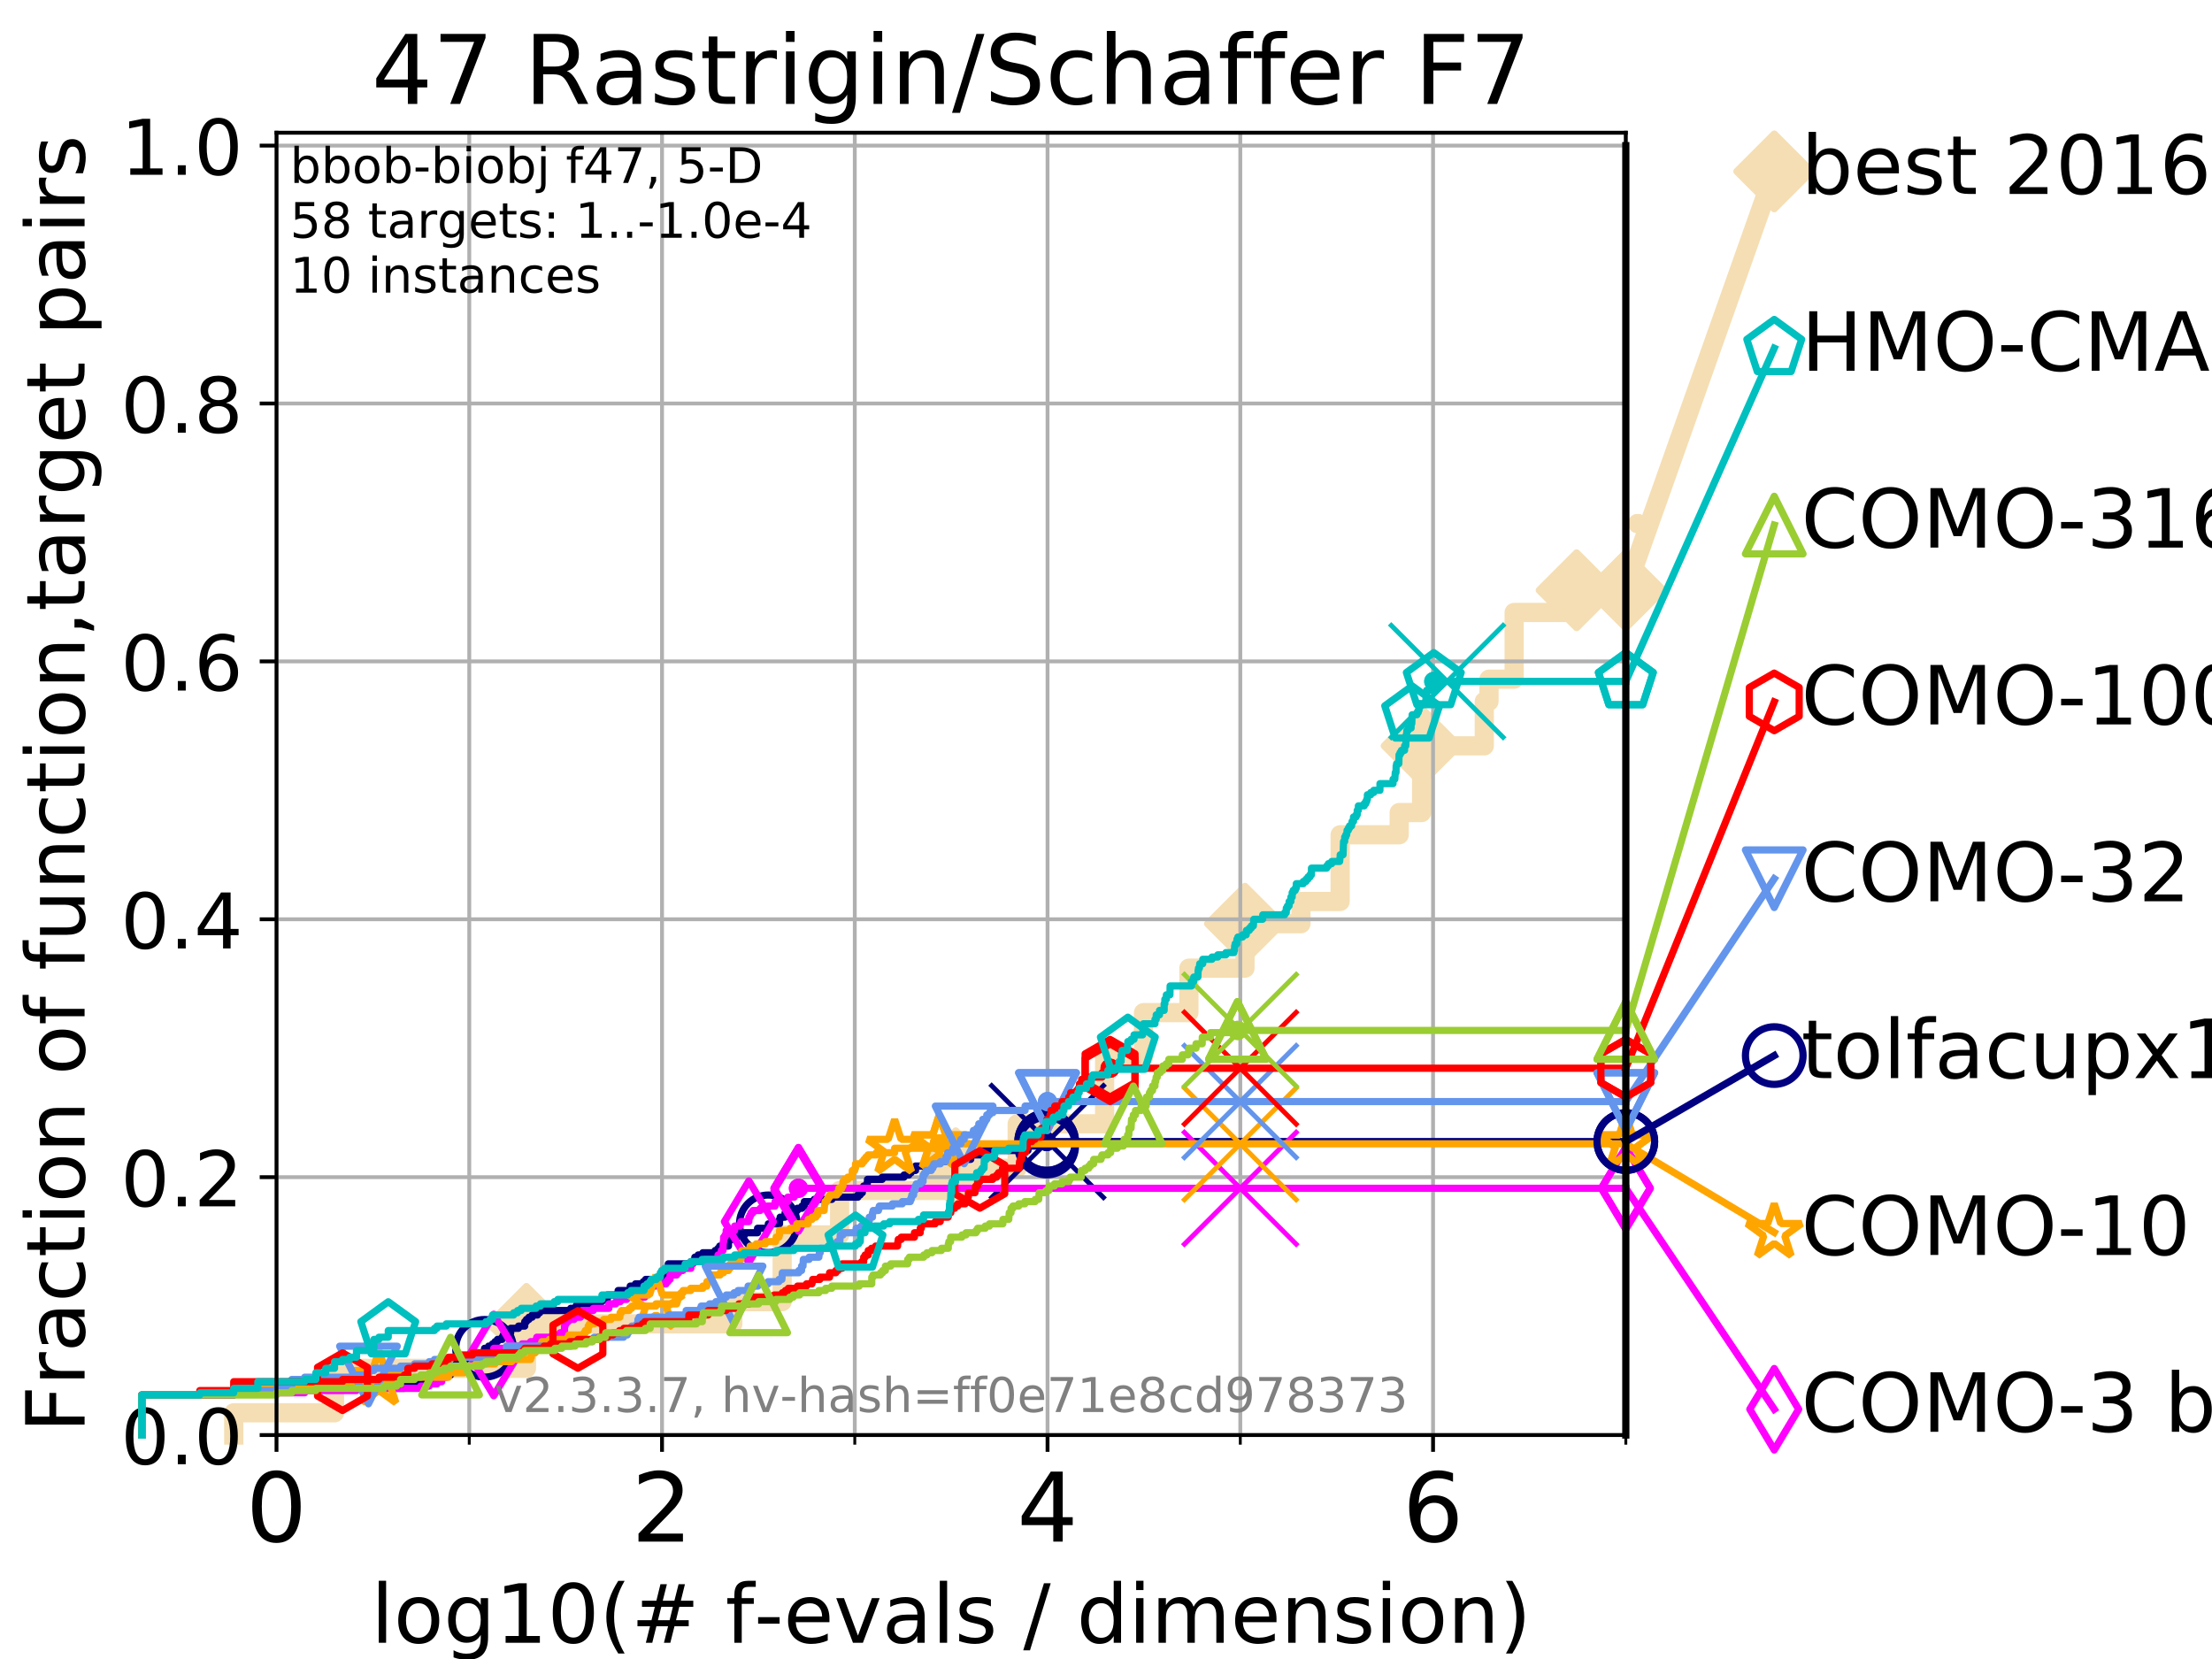 <?xml version="1.0" encoding="utf-8" standalone="no"?>
<!DOCTYPE svg PUBLIC "-//W3C//DTD SVG 1.1//EN"
  "http://www.w3.org/Graphics/SVG/1.1/DTD/svg11.dtd">
<!-- Created with matplotlib (https://matplotlib.org/) -->
<svg height="345.6pt" version="1.1" viewBox="0 0 460.8 345.6" width="460.8pt" xmlns="http://www.w3.org/2000/svg" xmlns:xlink="http://www.w3.org/1999/xlink">
 <defs>
  <style type="text/css">
*{stroke-linecap:butt;stroke-linejoin:round;}
  </style>
 </defs>
 <g id="figure_1">
  <g id="patch_1">
   <path d="M 0 345.6 
L 460.8 345.6 
L 460.8 0 
L 0 0 
z
" style="fill:#ffffff;"/>
  </g>
  <g id="axes_1">
   <g id="patch_2">
    <path d="M 57.6 298.944 
L 338.688 298.944 
L 338.688 27.648 
L 57.6 27.648 
z
" style="fill:#ffffff;"/>
   </g>
   <g id="line2d_1">
    <path d="M 48.692 298.944 
L 48.692 294.313 
L 69.688 294.313 
L 69.688 285.05 
L 109.668 285.05 
L 109.668 275.788 
L 152.662 275.788 
L 152.662 271.157 
L 162.938 271.157 
L 162.938 257.263 
L 174.909 257.263 
L 174.909 248.001 
L 199.098 248.001 
L 199.098 243.37 
L 211.896 243.37 
L 211.896 234.107 
L 230.113 234.107 
L 230.113 220.214 
L 238.212 220.214 
L 238.212 210.951 
L 247.669 210.951 
L 247.669 201.689 
L 259.348 201.689 
L 259.348 192.426 
L 271.016 192.426 
L 271.016 187.795 
L 279.174 187.795 
L 279.174 173.901 
L 291.479 173.901 
L 291.479 169.27 
L 296.15 169.27 
L 296.15 155.377 
L 309.201 155.377 
L 309.201 146.114 
L 310.187 146.114 
L 310.187 141.483 
L 315.423 141.483 
L 315.423 127.589 
L 328.439 127.589 
L 328.439 122.958 
L 338.688 122.958 
" style="fill:none;stroke:#f5deb3;stroke-linecap:square;stroke-width:4;"/>
   </g>
   <g id="line2d_2">
    <defs>
     <path d="M 0 7.778 
L 7.778 0 
L 0 -7.778 
L -7.778 0 
z
" id="md899942cb5" style="stroke:#f5deb3;stroke-linejoin:miter;stroke-width:1.5;"/>
    </defs>
    <g>
     <use style="fill:#f5deb3;stroke:#f5deb3;stroke-linejoin:miter;stroke-width:1.5;" x="109.668" xlink:href="#md899942cb5" y="275.788"/>
     <use style="fill:#f5deb3;stroke:#f5deb3;stroke-linejoin:miter;stroke-width:1.5;" x="199.098" xlink:href="#md899942cb5" y="243.37"/>
     <use style="fill:#f5deb3;stroke:#f5deb3;stroke-linejoin:miter;stroke-width:1.5;" x="259.348" xlink:href="#md899942cb5" y="192.426"/>
     <use style="fill:#f5deb3;stroke:#f5deb3;stroke-linejoin:miter;stroke-width:1.5;" x="296.15" xlink:href="#md899942cb5" y="155.377"/>
     <use style="fill:#f5deb3;stroke:#f5deb3;stroke-linejoin:miter;stroke-width:1.5;" x="328.439" xlink:href="#md899942cb5" y="122.958"/>
     <use style="fill:#f5deb3;stroke:#f5deb3;stroke-linejoin:miter;stroke-width:1.5;" x="338.688" xlink:href="#md899942cb5" y="122.958"/>
    </g>
   </g>
   <g id="line2d_3">
    <path style="fill:none;stroke:#f5deb3;stroke-linecap:square;stroke-width:4;"/>
    <g/>
   </g>
   <g id="line2d_4">
    <path d="M 338.688 122.958 
L 369.608 35.706 
" style="fill:none;stroke:#f5deb3;stroke-linecap:square;stroke-width:4;"/>
    <g>
     <use style="fill:#f5deb3;stroke:#f5deb3;stroke-linejoin:miter;stroke-width:1.5;" x="338.688" xlink:href="#md899942cb5" y="122.958"/>
     <use style="fill:#f5deb3;stroke:#f5deb3;stroke-linejoin:miter;stroke-width:1.5;" x="369.608" xlink:href="#md899942cb5" y="35.706"/>
    </g>
   </g>
   <g id="matplotlib.axis_1">
    <g id="xtick_1">
     <g id="line2d_5">
      <path clip-path="url(#pd049ca3166)" d="M 57.6 298.944 
L 57.6 27.648 
" style="fill:none;stroke:#b0b0b0;stroke-linecap:square;stroke-width:0.8;"/>
     </g>
     <g id="line2d_6">
      <defs>
       <path d="M 0 0 
L 0 3.5 
" id="mc43c761345" style="stroke:#000000;stroke-width:0.8;"/>
      </defs>
      <g>
       <use style="stroke:#000000;stroke-width:0.8;" x="57.6" xlink:href="#mc43c761345" y="298.944"/>
      </g>
     </g>
     <g id="text_1">
      <!-- 0 -->
      <defs>
       <path d="M 31.781 66.406 
Q 24.172 66.406 20.328 58.906 
Q 16.5 51.422 16.5 36.375 
Q 16.5 21.391 20.328 13.891 
Q 24.172 6.391 31.781 6.391 
Q 39.453 6.391 43.281 13.891 
Q 47.125 21.391 47.125 36.375 
Q 47.125 51.422 43.281 58.906 
Q 39.453 66.406 31.781 66.406 
z
M 31.781 74.219 
Q 44.047 74.219 50.516 64.516 
Q 56.984 54.828 56.984 36.375 
Q 56.984 17.969 50.516 8.266 
Q 44.047 -1.422 31.781 -1.422 
Q 19.531 -1.422 13.062 8.266 
Q 6.594 17.969 6.594 36.375 
Q 6.594 54.828 13.062 64.516 
Q 19.531 74.219 31.781 74.219 
z
" id="DejaVuSans-48"/>
      </defs>
      <g transform="translate(51.237 321.141)scale(0.2 -0.2)">
       <use xlink:href="#DejaVuSans-48"/>
      </g>
     </g>
    </g>
    <g id="xtick_2">
     <g id="line2d_7">
      <path clip-path="url(#pd049ca3166)" d="M 137.911 298.944 
L 137.911 27.648 
" style="fill:none;stroke:#b0b0b0;stroke-linecap:square;stroke-width:0.8;"/>
     </g>
     <g id="line2d_8">
      <g>
       <use style="stroke:#000000;stroke-width:0.8;" x="137.911" xlink:href="#mc43c761345" y="298.944"/>
      </g>
     </g>
     <g id="text_2">
      <!-- 2 -->
      <defs>
       <path d="M 19.188 8.297 
L 53.609 8.297 
L 53.609 0 
L 7.328 0 
L 7.328 8.297 
Q 12.938 14.109 22.625 23.891 
Q 32.328 33.688 34.812 36.531 
Q 39.547 41.844 41.422 45.531 
Q 43.312 49.219 43.312 52.781 
Q 43.312 58.594 39.234 62.25 
Q 35.156 65.922 28.609 65.922 
Q 23.969 65.922 18.812 64.312 
Q 13.672 62.703 7.812 59.422 
L 7.812 69.391 
Q 13.766 71.781 18.938 73 
Q 24.125 74.219 28.422 74.219 
Q 39.75 74.219 46.484 68.547 
Q 53.219 62.891 53.219 53.422 
Q 53.219 48.922 51.531 44.891 
Q 49.859 40.875 45.406 35.406 
Q 44.188 33.984 37.641 27.219 
Q 31.109 20.453 19.188 8.297 
z
" id="DejaVuSans-50"/>
      </defs>
      <g transform="translate(131.548 321.141)scale(0.2 -0.2)">
       <use xlink:href="#DejaVuSans-50"/>
      </g>
     </g>
    </g>
    <g id="xtick_3">
     <g id="line2d_9">
      <path clip-path="url(#pd049ca3166)" d="M 218.222 298.944 
L 218.222 27.648 
" style="fill:none;stroke:#b0b0b0;stroke-linecap:square;stroke-width:0.8;"/>
     </g>
     <g id="line2d_10">
      <g>
       <use style="stroke:#000000;stroke-width:0.8;" x="218.222" xlink:href="#mc43c761345" y="298.944"/>
      </g>
     </g>
     <g id="text_3">
      <!-- 4 -->
      <defs>
       <path d="M 37.797 64.312 
L 12.891 25.391 
L 37.797 25.391 
z
M 35.203 72.906 
L 47.609 72.906 
L 47.609 25.391 
L 58.016 25.391 
L 58.016 17.188 
L 47.609 17.188 
L 47.609 0 
L 37.797 0 
L 37.797 17.188 
L 4.891 17.188 
L 4.891 26.703 
z
" id="DejaVuSans-52"/>
      </defs>
      <g transform="translate(211.859 321.141)scale(0.2 -0.2)">
       <use xlink:href="#DejaVuSans-52"/>
      </g>
     </g>
    </g>
    <g id="xtick_4">
     <g id="line2d_11">
      <path clip-path="url(#pd049ca3166)" d="M 298.533 298.944 
L 298.533 27.648 
" style="fill:none;stroke:#b0b0b0;stroke-linecap:square;stroke-width:0.8;"/>
     </g>
     <g id="line2d_12">
      <g>
       <use style="stroke:#000000;stroke-width:0.8;" x="298.533" xlink:href="#mc43c761345" y="298.944"/>
      </g>
     </g>
     <g id="text_4">
      <!-- 6 -->
      <defs>
       <path d="M 33.016 40.375 
Q 26.375 40.375 22.484 35.828 
Q 18.609 31.297 18.609 23.391 
Q 18.609 15.531 22.484 10.953 
Q 26.375 6.391 33.016 6.391 
Q 39.656 6.391 43.531 10.953 
Q 47.406 15.531 47.406 23.391 
Q 47.406 31.297 43.531 35.828 
Q 39.656 40.375 33.016 40.375 
z
M 52.594 71.297 
L 52.594 62.312 
Q 48.875 64.062 45.094 64.984 
Q 41.312 65.922 37.594 65.922 
Q 27.828 65.922 22.672 59.328 
Q 17.531 52.734 16.797 39.406 
Q 19.672 43.656 24.016 45.922 
Q 28.375 48.188 33.594 48.188 
Q 44.578 48.188 50.953 41.516 
Q 57.328 34.859 57.328 23.391 
Q 57.328 12.156 50.688 5.359 
Q 44.047 -1.422 33.016 -1.422 
Q 20.359 -1.422 13.672 8.266 
Q 6.984 17.969 6.984 36.375 
Q 6.984 53.656 15.188 63.938 
Q 23.391 74.219 37.203 74.219 
Q 40.922 74.219 44.703 73.484 
Q 48.484 72.75 52.594 71.297 
z
" id="DejaVuSans-54"/>
      </defs>
      <g transform="translate(292.17 321.141)scale(0.2 -0.2)">
       <use xlink:href="#DejaVuSans-54"/>
      </g>
     </g>
    </g>
    <g id="xtick_5">
     <g id="line2d_13">
      <path clip-path="url(#pd049ca3166)" d="M 97.755 298.944 
L 97.755 27.648 
" style="fill:none;stroke:#b0b0b0;stroke-linecap:square;stroke-width:0.8;"/>
     </g>
     <g id="line2d_14">
      <defs>
       <path d="M 0 0 
L 0 2 
" id="mb52308ab66" style="stroke:#000000;stroke-width:0.6;"/>
      </defs>
      <g>
       <use style="stroke:#000000;stroke-width:0.6;" x="97.755" xlink:href="#mb52308ab66" y="298.944"/>
      </g>
     </g>
    </g>
    <g id="xtick_6">
     <g id="line2d_15">
      <path clip-path="url(#pd049ca3166)" d="M 178.066 298.944 
L 178.066 27.648 
" style="fill:none;stroke:#b0b0b0;stroke-linecap:square;stroke-width:0.8;"/>
     </g>
     <g id="line2d_16">
      <g>
       <use style="stroke:#000000;stroke-width:0.6;" x="178.066" xlink:href="#mb52308ab66" y="298.944"/>
      </g>
     </g>
    </g>
    <g id="xtick_7">
     <g id="line2d_17">
      <path clip-path="url(#pd049ca3166)" d="M 258.377 298.944 
L 258.377 27.648 
" style="fill:none;stroke:#b0b0b0;stroke-linecap:square;stroke-width:0.8;"/>
     </g>
     <g id="line2d_18">
      <g>
       <use style="stroke:#000000;stroke-width:0.6;" x="258.377" xlink:href="#mb52308ab66" y="298.944"/>
      </g>
     </g>
    </g>
    <g id="xtick_8">
     <g id="line2d_19">
      <path clip-path="url(#pd049ca3166)" d="M 338.688 298.944 
L 338.688 27.648 
" style="fill:none;stroke:#b0b0b0;stroke-linecap:square;stroke-width:0.8;"/>
     </g>
     <g id="line2d_20">
      <g>
       <use style="stroke:#000000;stroke-width:0.6;" x="338.688" xlink:href="#mb52308ab66" y="298.944"/>
      </g>
     </g>
    </g>
    <g id="text_5">
     <!-- log10(# f-evals / dimension) -->
     <defs>
      <path d="M 9.422 75.984 
L 18.406 75.984 
L 18.406 0 
L 9.422 0 
z
" id="DejaVuSans-108"/>
      <path d="M 30.609 48.391 
Q 23.391 48.391 19.188 42.75 
Q 14.984 37.109 14.984 27.297 
Q 14.984 17.484 19.156 11.844 
Q 23.344 6.203 30.609 6.203 
Q 37.797 6.203 41.984 11.859 
Q 46.188 17.531 46.188 27.297 
Q 46.188 37.016 41.984 42.703 
Q 37.797 48.391 30.609 48.391 
z
M 30.609 56 
Q 42.328 56 49.016 48.375 
Q 55.719 40.766 55.719 27.297 
Q 55.719 13.875 49.016 6.219 
Q 42.328 -1.422 30.609 -1.422 
Q 18.844 -1.422 12.172 6.219 
Q 5.516 13.875 5.516 27.297 
Q 5.516 40.766 12.172 48.375 
Q 18.844 56 30.609 56 
z
" id="DejaVuSans-111"/>
      <path d="M 45.406 27.984 
Q 45.406 37.75 41.375 43.109 
Q 37.359 48.484 30.078 48.484 
Q 22.859 48.484 18.828 43.109 
Q 14.797 37.75 14.797 27.984 
Q 14.797 18.266 18.828 12.891 
Q 22.859 7.516 30.078 7.516 
Q 37.359 7.516 41.375 12.891 
Q 45.406 18.266 45.406 27.984 
z
M 54.391 6.781 
Q 54.391 -7.172 48.188 -13.984 
Q 42 -20.797 29.203 -20.797 
Q 24.469 -20.797 20.266 -20.094 
Q 16.062 -19.391 12.109 -17.922 
L 12.109 -9.188 
Q 16.062 -11.328 19.922 -12.344 
Q 23.781 -13.375 27.781 -13.375 
Q 36.625 -13.375 41.016 -8.766 
Q 45.406 -4.156 45.406 5.172 
L 45.406 9.625 
Q 42.625 4.781 38.281 2.391 
Q 33.938 0 27.875 0 
Q 17.828 0 11.672 7.656 
Q 5.516 15.328 5.516 27.984 
Q 5.516 40.672 11.672 48.328 
Q 17.828 56 27.875 56 
Q 33.938 56 38.281 53.609 
Q 42.625 51.219 45.406 46.391 
L 45.406 54.688 
L 54.391 54.688 
z
" id="DejaVuSans-103"/>
      <path d="M 12.406 8.297 
L 28.516 8.297 
L 28.516 63.922 
L 10.984 60.406 
L 10.984 69.391 
L 28.422 72.906 
L 38.281 72.906 
L 38.281 8.297 
L 54.391 8.297 
L 54.391 0 
L 12.406 0 
z
" id="DejaVuSans-49"/>
      <path d="M 31 75.875 
Q 24.469 64.656 21.281 53.656 
Q 18.109 42.672 18.109 31.391 
Q 18.109 20.125 21.312 9.062 
Q 24.516 -2 31 -13.188 
L 23.188 -13.188 
Q 15.875 -1.703 12.234 9.375 
Q 8.594 20.453 8.594 31.391 
Q 8.594 42.281 12.203 53.312 
Q 15.828 64.359 23.188 75.875 
z
" id="DejaVuSans-40"/>
      <path d="M 51.125 44 
L 36.922 44 
L 32.812 27.688 
L 47.125 27.688 
z
M 43.797 71.781 
L 38.719 51.516 
L 52.984 51.516 
L 58.109 71.781 
L 65.922 71.781 
L 60.891 51.516 
L 76.125 51.516 
L 76.125 44 
L 58.984 44 
L 54.984 27.688 
L 70.516 27.688 
L 70.516 20.219 
L 53.078 20.219 
L 48 0 
L 40.188 0 
L 45.219 20.219 
L 30.906 20.219 
L 25.875 0 
L 18.016 0 
L 23.094 20.219 
L 7.719 20.219 
L 7.719 27.688 
L 24.906 27.688 
L 29 44 
L 13.281 44 
L 13.281 51.516 
L 30.906 51.516 
L 35.891 71.781 
z
" id="DejaVuSans-35"/>
      <path id="DejaVuSans-32"/>
      <path d="M 37.109 75.984 
L 37.109 68.5 
L 28.516 68.5 
Q 23.688 68.5 21.797 66.547 
Q 19.922 64.594 19.922 59.516 
L 19.922 54.688 
L 34.719 54.688 
L 34.719 47.703 
L 19.922 47.703 
L 19.922 0 
L 10.891 0 
L 10.891 47.703 
L 2.297 47.703 
L 2.297 54.688 
L 10.891 54.688 
L 10.891 58.5 
Q 10.891 67.625 15.141 71.797 
Q 19.391 75.984 28.609 75.984 
z
" id="DejaVuSans-102"/>
      <path d="M 4.891 31.391 
L 31.203 31.391 
L 31.203 23.391 
L 4.891 23.391 
z
" id="DejaVuSans-45"/>
      <path d="M 56.203 29.594 
L 56.203 25.203 
L 14.891 25.203 
Q 15.484 15.922 20.484 11.062 
Q 25.484 6.203 34.422 6.203 
Q 39.594 6.203 44.453 7.469 
Q 49.312 8.734 54.109 11.281 
L 54.109 2.781 
Q 49.266 0.734 44.188 -0.344 
Q 39.109 -1.422 33.891 -1.422 
Q 20.797 -1.422 13.156 6.188 
Q 5.516 13.812 5.516 26.812 
Q 5.516 40.234 12.766 48.109 
Q 20.016 56 32.328 56 
Q 43.359 56 49.781 48.891 
Q 56.203 41.797 56.203 29.594 
z
M 47.219 32.234 
Q 47.125 39.594 43.094 43.984 
Q 39.062 48.391 32.422 48.391 
Q 24.906 48.391 20.391 44.141 
Q 15.875 39.891 15.188 32.172 
z
" id="DejaVuSans-101"/>
      <path d="M 2.984 54.688 
L 12.5 54.688 
L 29.594 8.797 
L 46.688 54.688 
L 56.203 54.688 
L 35.688 0 
L 23.484 0 
z
" id="DejaVuSans-118"/>
      <path d="M 34.281 27.484 
Q 23.391 27.484 19.188 25 
Q 14.984 22.516 14.984 16.5 
Q 14.984 11.719 18.141 8.906 
Q 21.297 6.109 26.703 6.109 
Q 34.188 6.109 38.703 11.406 
Q 43.219 16.703 43.219 25.484 
L 43.219 27.484 
z
M 52.203 31.203 
L 52.203 0 
L 43.219 0 
L 43.219 8.297 
Q 40.141 3.328 35.547 0.953 
Q 30.953 -1.422 24.312 -1.422 
Q 15.922 -1.422 10.953 3.297 
Q 6 8.016 6 15.922 
Q 6 25.141 12.172 29.828 
Q 18.359 34.516 30.609 34.516 
L 43.219 34.516 
L 43.219 35.406 
Q 43.219 41.609 39.141 45 
Q 35.062 48.391 27.688 48.391 
Q 23 48.391 18.547 47.266 
Q 14.109 46.141 10.016 43.891 
L 10.016 52.203 
Q 14.938 54.109 19.578 55.047 
Q 24.219 56 28.609 56 
Q 40.484 56 46.344 49.844 
Q 52.203 43.703 52.203 31.203 
z
" id="DejaVuSans-97"/>
      <path d="M 44.281 53.078 
L 44.281 44.578 
Q 40.484 46.531 36.375 47.5 
Q 32.281 48.484 27.875 48.484 
Q 21.188 48.484 17.844 46.438 
Q 14.5 44.391 14.5 40.281 
Q 14.5 37.156 16.891 35.375 
Q 19.281 33.594 26.516 31.984 
L 29.594 31.297 
Q 39.156 29.25 43.188 25.516 
Q 47.219 21.781 47.219 15.094 
Q 47.219 7.469 41.188 3.016 
Q 35.156 -1.422 24.609 -1.422 
Q 20.219 -1.422 15.453 -0.562 
Q 10.688 0.297 5.422 2 
L 5.422 11.281 
Q 10.406 8.688 15.234 7.391 
Q 20.062 6.109 24.812 6.109 
Q 31.156 6.109 34.562 8.281 
Q 37.984 10.453 37.984 14.406 
Q 37.984 18.062 35.516 20.016 
Q 33.062 21.969 24.703 23.781 
L 21.578 24.516 
Q 13.234 26.266 9.516 29.906 
Q 5.812 33.547 5.812 39.891 
Q 5.812 47.609 11.281 51.797 
Q 16.75 56 26.812 56 
Q 31.781 56 36.172 55.266 
Q 40.578 54.547 44.281 53.078 
z
" id="DejaVuSans-115"/>
      <path d="M 25.391 72.906 
L 33.688 72.906 
L 8.297 -9.281 
L 0 -9.281 
z
" id="DejaVuSans-47"/>
      <path d="M 45.406 46.391 
L 45.406 75.984 
L 54.391 75.984 
L 54.391 0 
L 45.406 0 
L 45.406 8.203 
Q 42.578 3.328 38.25 0.953 
Q 33.938 -1.422 27.875 -1.422 
Q 17.969 -1.422 11.734 6.484 
Q 5.516 14.406 5.516 27.297 
Q 5.516 40.188 11.734 48.094 
Q 17.969 56 27.875 56 
Q 33.938 56 38.25 53.625 
Q 42.578 51.266 45.406 46.391 
z
M 14.797 27.297 
Q 14.797 17.391 18.875 11.75 
Q 22.953 6.109 30.078 6.109 
Q 37.203 6.109 41.297 11.75 
Q 45.406 17.391 45.406 27.297 
Q 45.406 37.203 41.297 42.844 
Q 37.203 48.484 30.078 48.484 
Q 22.953 48.484 18.875 42.844 
Q 14.797 37.203 14.797 27.297 
z
" id="DejaVuSans-100"/>
      <path d="M 9.422 54.688 
L 18.406 54.688 
L 18.406 0 
L 9.422 0 
z
M 9.422 75.984 
L 18.406 75.984 
L 18.406 64.594 
L 9.422 64.594 
z
" id="DejaVuSans-105"/>
      <path d="M 52 44.188 
Q 55.375 50.25 60.062 53.125 
Q 64.75 56 71.094 56 
Q 79.641 56 84.281 50.016 
Q 88.922 44.047 88.922 33.016 
L 88.922 0 
L 79.891 0 
L 79.891 32.719 
Q 79.891 40.578 77.094 44.375 
Q 74.312 48.188 68.609 48.188 
Q 61.625 48.188 57.562 43.547 
Q 53.516 38.922 53.516 30.906 
L 53.516 0 
L 44.484 0 
L 44.484 32.719 
Q 44.484 40.625 41.703 44.406 
Q 38.922 48.188 33.109 48.188 
Q 26.219 48.188 22.156 43.531 
Q 18.109 38.875 18.109 30.906 
L 18.109 0 
L 9.078 0 
L 9.078 54.688 
L 18.109 54.688 
L 18.109 46.188 
Q 21.188 51.219 25.484 53.609 
Q 29.781 56 35.688 56 
Q 41.656 56 45.828 52.969 
Q 50 49.953 52 44.188 
z
" id="DejaVuSans-109"/>
      <path d="M 54.891 33.016 
L 54.891 0 
L 45.906 0 
L 45.906 32.719 
Q 45.906 40.484 42.875 44.328 
Q 39.844 48.188 33.797 48.188 
Q 26.516 48.188 22.312 43.547 
Q 18.109 38.922 18.109 30.906 
L 18.109 0 
L 9.078 0 
L 9.078 54.688 
L 18.109 54.688 
L 18.109 46.188 
Q 21.344 51.125 25.703 53.562 
Q 30.078 56 35.797 56 
Q 45.219 56 50.047 50.172 
Q 54.891 44.344 54.891 33.016 
z
" id="DejaVuSans-110"/>
      <path d="M 8.016 75.875 
L 15.828 75.875 
Q 23.141 64.359 26.781 53.312 
Q 30.422 42.281 30.422 31.391 
Q 30.422 20.453 26.781 9.375 
Q 23.141 -1.703 15.828 -13.188 
L 8.016 -13.188 
Q 14.5 -2 17.703 9.062 
Q 20.906 20.125 20.906 31.391 
Q 20.906 42.672 17.703 53.656 
Q 14.5 64.656 8.016 75.875 
z
" id="DejaVuSans-41"/>
     </defs>
     <g transform="translate(77.303 342.218)scale(0.17 -0.17)">
      <use xlink:href="#DejaVuSans-108"/>
      <use x="27.783" xlink:href="#DejaVuSans-111"/>
      <use x="88.965" xlink:href="#DejaVuSans-103"/>
      <use x="152.441" xlink:href="#DejaVuSans-49"/>
      <use x="216.064" xlink:href="#DejaVuSans-48"/>
      <use x="279.688" xlink:href="#DejaVuSans-40"/>
      <use x="318.701" xlink:href="#DejaVuSans-35"/>
      <use x="402.49" xlink:href="#DejaVuSans-32"/>
      <use x="434.277" xlink:href="#DejaVuSans-102"/>
      <use x="469.404" xlink:href="#DejaVuSans-45"/>
      <use x="505.488" xlink:href="#DejaVuSans-101"/>
      <use x="567.012" xlink:href="#DejaVuSans-118"/>
      <use x="626.191" xlink:href="#DejaVuSans-97"/>
      <use x="687.471" xlink:href="#DejaVuSans-108"/>
      <use x="715.254" xlink:href="#DejaVuSans-115"/>
      <use x="767.354" xlink:href="#DejaVuSans-32"/>
      <use x="799.141" xlink:href="#DejaVuSans-47"/>
      <use x="832.832" xlink:href="#DejaVuSans-32"/>
      <use x="864.619" xlink:href="#DejaVuSans-100"/>
      <use x="928.096" xlink:href="#DejaVuSans-105"/>
      <use x="955.879" xlink:href="#DejaVuSans-109"/>
      <use x="1053.291" xlink:href="#DejaVuSans-101"/>
      <use x="1114.814" xlink:href="#DejaVuSans-110"/>
      <use x="1178.193" xlink:href="#DejaVuSans-115"/>
      <use x="1230.293" xlink:href="#DejaVuSans-105"/>
      <use x="1258.076" xlink:href="#DejaVuSans-111"/>
      <use x="1319.258" xlink:href="#DejaVuSans-110"/>
      <use x="1382.637" xlink:href="#DejaVuSans-41"/>
     </g>
    </g>
   </g>
   <g id="matplotlib.axis_2">
    <g id="ytick_1">
     <g id="line2d_21">
      <path clip-path="url(#pd049ca3166)" d="M 57.6 298.944 
L 338.688 298.944 
" style="fill:none;stroke:#b0b0b0;stroke-linecap:square;stroke-width:0.8;"/>
     </g>
     <g id="line2d_22">
      <defs>
       <path d="M 0 0 
L -3.5 0 
" id="m88e91b4e58" style="stroke:#000000;stroke-width:0.8;"/>
      </defs>
      <g>
       <use style="stroke:#000000;stroke-width:0.8;" x="57.6" xlink:href="#m88e91b4e58" y="298.944"/>
      </g>
     </g>
     <g id="text_6">
      <!-- 0.0 -->
      <defs>
       <path d="M 10.688 12.406 
L 21 12.406 
L 21 0 
L 10.688 0 
z
" id="DejaVuSans-46"/>
      </defs>
      <g transform="translate(25.155 305.023)scale(0.16 -0.16)">
       <use xlink:href="#DejaVuSans-48"/>
       <use x="63.623" xlink:href="#DejaVuSans-46"/>
       <use x="95.41" xlink:href="#DejaVuSans-48"/>
      </g>
     </g>
    </g>
    <g id="ytick_2">
     <g id="line2d_23">
      <path clip-path="url(#pd049ca3166)" d="M 57.6 245.222 
L 338.688 245.222 
" style="fill:none;stroke:#b0b0b0;stroke-linecap:square;stroke-width:0.8;"/>
     </g>
     <g id="line2d_24">
      <g>
       <use style="stroke:#000000;stroke-width:0.8;" x="57.6" xlink:href="#m88e91b4e58" y="245.222"/>
      </g>
     </g>
     <g id="text_7">
      <!-- 0.2 -->
      <g transform="translate(25.155 251.301)scale(0.16 -0.16)">
       <use xlink:href="#DejaVuSans-48"/>
       <use x="63.623" xlink:href="#DejaVuSans-46"/>
       <use x="95.41" xlink:href="#DejaVuSans-50"/>
      </g>
     </g>
    </g>
    <g id="ytick_3">
     <g id="line2d_25">
      <path clip-path="url(#pd049ca3166)" d="M 57.6 191.5 
L 338.688 191.5 
" style="fill:none;stroke:#b0b0b0;stroke-linecap:square;stroke-width:0.8;"/>
     </g>
     <g id="line2d_26">
      <g>
       <use style="stroke:#000000;stroke-width:0.8;" x="57.6" xlink:href="#m88e91b4e58" y="191.5"/>
      </g>
     </g>
     <g id="text_8">
      <!-- 0.4 -->
      <g transform="translate(25.155 197.579)scale(0.16 -0.16)">
       <use xlink:href="#DejaVuSans-48"/>
       <use x="63.623" xlink:href="#DejaVuSans-46"/>
       <use x="95.41" xlink:href="#DejaVuSans-52"/>
      </g>
     </g>
    </g>
    <g id="ytick_4">
     <g id="line2d_27">
      <path clip-path="url(#pd049ca3166)" d="M 57.6 137.778 
L 338.688 137.778 
" style="fill:none;stroke:#b0b0b0;stroke-linecap:square;stroke-width:0.8;"/>
     </g>
     <g id="line2d_28">
      <g>
       <use style="stroke:#000000;stroke-width:0.8;" x="57.6" xlink:href="#m88e91b4e58" y="137.778"/>
      </g>
     </g>
     <g id="text_9">
      <!-- 0.6 -->
      <g transform="translate(25.155 143.857)scale(0.16 -0.16)">
       <use xlink:href="#DejaVuSans-48"/>
       <use x="63.623" xlink:href="#DejaVuSans-46"/>
       <use x="95.41" xlink:href="#DejaVuSans-54"/>
      </g>
     </g>
    </g>
    <g id="ytick_5">
     <g id="line2d_29">
      <path clip-path="url(#pd049ca3166)" d="M 57.6 84.056 
L 338.688 84.056 
" style="fill:none;stroke:#b0b0b0;stroke-linecap:square;stroke-width:0.8;"/>
     </g>
     <g id="line2d_30">
      <g>
       <use style="stroke:#000000;stroke-width:0.8;" x="57.6" xlink:href="#m88e91b4e58" y="84.056"/>
      </g>
     </g>
     <g id="text_10">
      <!-- 0.8 -->
      <defs>
       <path d="M 31.781 34.625 
Q 24.75 34.625 20.719 30.859 
Q 16.703 27.094 16.703 20.516 
Q 16.703 13.922 20.719 10.156 
Q 24.75 6.391 31.781 6.391 
Q 38.812 6.391 42.859 10.172 
Q 46.922 13.969 46.922 20.516 
Q 46.922 27.094 42.891 30.859 
Q 38.875 34.625 31.781 34.625 
z
M 21.922 38.812 
Q 15.578 40.375 12.031 44.719 
Q 8.5 49.078 8.5 55.328 
Q 8.5 64.062 14.719 69.141 
Q 20.953 74.219 31.781 74.219 
Q 42.672 74.219 48.875 69.141 
Q 55.078 64.062 55.078 55.328 
Q 55.078 49.078 51.531 44.719 
Q 48 40.375 41.703 38.812 
Q 48.828 37.156 52.797 32.312 
Q 56.781 27.484 56.781 20.516 
Q 56.781 9.906 50.312 4.234 
Q 43.844 -1.422 31.781 -1.422 
Q 19.734 -1.422 13.25 4.234 
Q 6.781 9.906 6.781 20.516 
Q 6.781 27.484 10.781 32.312 
Q 14.797 37.156 21.922 38.812 
z
M 18.312 54.391 
Q 18.312 48.734 21.844 45.562 
Q 25.391 42.391 31.781 42.391 
Q 38.141 42.391 41.719 45.562 
Q 45.312 48.734 45.312 54.391 
Q 45.312 60.062 41.719 63.234 
Q 38.141 66.406 31.781 66.406 
Q 25.391 66.406 21.844 63.234 
Q 18.312 60.062 18.312 54.391 
z
" id="DejaVuSans-56"/>
      </defs>
      <g transform="translate(25.155 90.135)scale(0.16 -0.16)">
       <use xlink:href="#DejaVuSans-48"/>
       <use x="63.623" xlink:href="#DejaVuSans-46"/>
       <use x="95.41" xlink:href="#DejaVuSans-56"/>
      </g>
     </g>
    </g>
    <g id="ytick_6">
     <g id="line2d_31">
      <path clip-path="url(#pd049ca3166)" d="M 57.6 30.334 
L 338.688 30.334 
" style="fill:none;stroke:#b0b0b0;stroke-linecap:square;stroke-width:0.8;"/>
     </g>
     <g id="line2d_32">
      <g>
       <use style="stroke:#000000;stroke-width:0.8;" x="57.6" xlink:href="#m88e91b4e58" y="30.334"/>
      </g>
     </g>
     <g id="text_11">
      <!-- 1.0 -->
      <g transform="translate(25.155 36.413)scale(0.16 -0.16)">
       <use xlink:href="#DejaVuSans-49"/>
       <use x="63.623" xlink:href="#DejaVuSans-46"/>
       <use x="95.41" xlink:href="#DejaVuSans-48"/>
      </g>
     </g>
    </g>
    <g id="text_12">
     <!-- Fraction of function,target pairs -->
     <defs>
      <path d="M 9.812 72.906 
L 51.703 72.906 
L 51.703 64.594 
L 19.672 64.594 
L 19.672 43.109 
L 48.578 43.109 
L 48.578 34.812 
L 19.672 34.812 
L 19.672 0 
L 9.812 0 
z
" id="DejaVuSans-70"/>
      <path d="M 41.109 46.297 
Q 39.594 47.172 37.812 47.578 
Q 36.031 48 33.891 48 
Q 26.266 48 22.188 43.047 
Q 18.109 38.094 18.109 28.812 
L 18.109 0 
L 9.078 0 
L 9.078 54.688 
L 18.109 54.688 
L 18.109 46.188 
Q 20.953 51.172 25.484 53.578 
Q 30.031 56 36.531 56 
Q 37.453 56 38.578 55.875 
Q 39.703 55.766 41.062 55.516 
z
" id="DejaVuSans-114"/>
      <path d="M 48.781 52.594 
L 48.781 44.188 
Q 44.969 46.297 41.141 47.344 
Q 37.312 48.391 33.406 48.391 
Q 24.656 48.391 19.812 42.844 
Q 14.984 37.312 14.984 27.297 
Q 14.984 17.281 19.812 11.734 
Q 24.656 6.203 33.406 6.203 
Q 37.312 6.203 41.141 7.25 
Q 44.969 8.297 48.781 10.406 
L 48.781 2.094 
Q 45.016 0.344 40.984 -0.531 
Q 36.969 -1.422 32.422 -1.422 
Q 20.062 -1.422 12.781 6.344 
Q 5.516 14.109 5.516 27.297 
Q 5.516 40.672 12.859 48.328 
Q 20.219 56 33.016 56 
Q 37.156 56 41.109 55.141 
Q 45.062 54.297 48.781 52.594 
z
" id="DejaVuSans-99"/>
      <path d="M 18.312 70.219 
L 18.312 54.688 
L 36.812 54.688 
L 36.812 47.703 
L 18.312 47.703 
L 18.312 18.016 
Q 18.312 11.328 20.141 9.422 
Q 21.969 7.516 27.594 7.516 
L 36.812 7.516 
L 36.812 0 
L 27.594 0 
Q 17.188 0 13.234 3.875 
Q 9.281 7.766 9.281 18.016 
L 9.281 47.703 
L 2.688 47.703 
L 2.688 54.688 
L 9.281 54.688 
L 9.281 70.219 
z
" id="DejaVuSans-116"/>
      <path d="M 8.5 21.578 
L 8.5 54.688 
L 17.484 54.688 
L 17.484 21.922 
Q 17.484 14.156 20.5 10.266 
Q 23.531 6.391 29.594 6.391 
Q 36.859 6.391 41.078 11.031 
Q 45.312 15.672 45.312 23.688 
L 45.312 54.688 
L 54.297 54.688 
L 54.297 0 
L 45.312 0 
L 45.312 8.406 
Q 42.047 3.422 37.719 1 
Q 33.406 -1.422 27.688 -1.422 
Q 18.266 -1.422 13.375 4.438 
Q 8.5 10.297 8.5 21.578 
z
M 31.109 56 
z
" id="DejaVuSans-117"/>
      <path d="M 11.719 12.406 
L 22.016 12.406 
L 22.016 4 
L 14.016 -11.625 
L 7.719 -11.625 
L 11.719 4 
z
" id="DejaVuSans-44"/>
      <path d="M 18.109 8.203 
L 18.109 -20.797 
L 9.078 -20.797 
L 9.078 54.688 
L 18.109 54.688 
L 18.109 46.391 
Q 20.953 51.266 25.266 53.625 
Q 29.594 56 35.594 56 
Q 45.562 56 51.781 48.094 
Q 58.016 40.188 58.016 27.297 
Q 58.016 14.406 51.781 6.484 
Q 45.562 -1.422 35.594 -1.422 
Q 29.594 -1.422 25.266 0.953 
Q 20.953 3.328 18.109 8.203 
z
M 48.688 27.297 
Q 48.688 37.203 44.609 42.844 
Q 40.531 48.484 33.406 48.484 
Q 26.266 48.484 22.188 42.844 
Q 18.109 37.203 18.109 27.297 
Q 18.109 17.391 22.188 11.75 
Q 26.266 6.109 33.406 6.109 
Q 40.531 6.109 44.609 11.75 
Q 48.688 17.391 48.688 27.297 
z
" id="DejaVuSans-112"/>
     </defs>
     <g transform="translate(17.62 298.435)rotate(-90)scale(0.17 -0.17)">
      <use xlink:href="#DejaVuSans-70"/>
      <use x="57.41" xlink:href="#DejaVuSans-114"/>
      <use x="98.523" xlink:href="#DejaVuSans-97"/>
      <use x="159.803" xlink:href="#DejaVuSans-99"/>
      <use x="214.783" xlink:href="#DejaVuSans-116"/>
      <use x="253.992" xlink:href="#DejaVuSans-105"/>
      <use x="281.775" xlink:href="#DejaVuSans-111"/>
      <use x="342.957" xlink:href="#DejaVuSans-110"/>
      <use x="406.336" xlink:href="#DejaVuSans-32"/>
      <use x="438.123" xlink:href="#DejaVuSans-111"/>
      <use x="499.305" xlink:href="#DejaVuSans-102"/>
      <use x="534.51" xlink:href="#DejaVuSans-32"/>
      <use x="566.297" xlink:href="#DejaVuSans-102"/>
      <use x="601.502" xlink:href="#DejaVuSans-117"/>
      <use x="664.881" xlink:href="#DejaVuSans-110"/>
      <use x="728.26" xlink:href="#DejaVuSans-99"/>
      <use x="783.24" xlink:href="#DejaVuSans-116"/>
      <use x="822.449" xlink:href="#DejaVuSans-105"/>
      <use x="850.232" xlink:href="#DejaVuSans-111"/>
      <use x="911.414" xlink:href="#DejaVuSans-110"/>
      <use x="974.793" xlink:href="#DejaVuSans-44"/>
      <use x="1006.58" xlink:href="#DejaVuSans-116"/>
      <use x="1045.789" xlink:href="#DejaVuSans-97"/>
      <use x="1107.068" xlink:href="#DejaVuSans-114"/>
      <use x="1148.166" xlink:href="#DejaVuSans-103"/>
      <use x="1211.643" xlink:href="#DejaVuSans-101"/>
      <use x="1273.166" xlink:href="#DejaVuSans-116"/>
      <use x="1312.375" xlink:href="#DejaVuSans-32"/>
      <use x="1344.162" xlink:href="#DejaVuSans-112"/>
      <use x="1407.639" xlink:href="#DejaVuSans-97"/>
      <use x="1468.918" xlink:href="#DejaVuSans-105"/>
      <use x="1496.701" xlink:href="#DejaVuSans-114"/>
      <use x="1537.814" xlink:href="#DejaVuSans-115"/>
     </g>
    </g>
   </g>
   <g id="line2d_33">
    <defs>
     <path d="M 0 1.5 
C 0.398 1.5 0.779 1.342 1.061 1.061 
C 1.342 0.779 1.5 0.398 1.5 0 
C 1.5 -0.398 1.342 -0.779 1.061 -1.061 
C 0.779 -1.342 0.398 -1.5 0 -1.5 
C -0.398 -1.5 -0.779 -1.342 -1.061 -1.061 
C -1.342 -0.779 -1.5 -0.398 -1.5 0 
C -1.5 0.398 -1.342 0.779 -1.061 1.061 
C -0.779 1.342 -0.398 1.5 0 1.5 
z
" id="me40c05fba8" style="stroke:#f5deb3;"/>
    </defs>
    <g>
     <use style="fill:#f5deb3;stroke:#f5deb3;" x="341.144" xlink:href="#me40c05fba8" y="109.065"/>
     <use style="fill:#f5deb3;stroke:#f5deb3;" x="341.144" xlink:href="#me40c05fba8" y="109.065"/>
    </g>
   </g>
   <g id="line2d_34">
    <defs>
     <path d="M 0 1.5 
C 0.398 1.5 0.779 1.342 1.061 1.061 
C 1.342 0.779 1.5 0.398 1.5 0 
C 1.5 -0.398 1.342 -0.779 1.061 -1.061 
C 0.779 -1.342 0.398 -1.5 0 -1.5 
C -0.398 -1.5 -0.779 -1.342 -1.061 -1.061 
C -1.342 -0.779 -1.5 -0.398 -1.5 0 
C -1.5 0.398 -1.342 0.779 -1.061 1.061 
C -0.779 1.342 -0.398 1.5 0 1.5 
z
" id="m1444c38e7a" style="stroke:#000080;"/>
    </defs>
    <g>
     <use style="fill:#000080;stroke:#000080;" x="218.044" xlink:href="#m1444c38e7a" y="237.812"/>
     <use style="fill:#000080;stroke:#000080;" x="218.044" xlink:href="#m1444c38e7a" y="237.812"/>
    </g>
   </g>
   <g id="line2d_35">
    <path d="M 29.533 298.944 
L 29.533 290.608 
L 48.692 290.608 
L 48.692 290.145 
L 53.709 290.145 
L 53.709 289.682 
L 60.78 289.682 
L 60.78 289.218 
L 84.213 289.218 
L 84.213 288.292 
L 88.847 288.292 
L 88.847 287.829 
L 89.973 287.829 
L 89.973 287.366 
L 91.03 287.366 
L 91.03 286.903 
L 91.535 286.903 
L 91.535 286.44 
L 93.864 286.44 
L 93.864 285.977 
L 94.295 285.977 
L 94.295 285.05 
L 95.125 285.05 
L 95.125 283.661 
L 95.918 283.661 
L 95.918 283.198 
L 97.044 283.198 
L 97.044 282.735 
L 98.101 282.735 
L 98.101 282.272 
L 99.418 282.272 
L 99.418 281.809 
L 100.935 281.809 
L 100.935 280.882 
L 101.786 280.882 
L 101.786 280.419 
L 102.597 280.419 
L 102.597 279.956 
L 103.118 279.956 
L 103.118 279.493 
L 103.623 279.493 
L 103.623 279.03 
L 104.592 279.03 
L 104.592 278.567 
L 104.826 278.567 
L 104.826 278.104 
L 105.733 278.104 
L 105.733 277.64 
L 106.383 277.64 
L 106.383 276.714 
L 108.006 276.714 
L 108.006 276.251 
L 109.312 276.251 
L 109.312 275.325 
L 109.668 275.325 
L 109.668 274.862 
L 110.189 274.862 
L 110.189 274.399 
L 110.86 274.399 
L 110.86 273.935 
L 111.975 273.935 
L 111.975 273.472 
L 112.432 273.472 
L 112.432 273.009 
L 118.891 273.009 
L 118.891 272.546 
L 119.997 272.546 
L 119.997 272.083 
L 120.191 272.083 
L 120.191 271.62 
L 123.434 271.62 
L 123.434 271.157 
L 125.399 271.157 
L 125.399 270.694 
L 126.507 270.694 
L 126.507 269.767 
L 128.65 269.767 
L 128.65 269.304 
L 128.768 269.304 
L 128.768 268.841 
L 131.287 268.841 
L 131.287 267.915 
L 132.375 267.915 
L 132.375 267.452 
L 134.019 267.452 
L 134.019 266.989 
L 134.492 266.989 
L 134.492 266.526 
L 136.906 266.526 
L 136.906 266.062 
L 138.426 266.062 
L 138.426 265.599 
L 138.561 265.599 
L 138.561 265.136 
L 138.728 265.136 
L 138.728 264.673 
L 139.058 264.673 
L 139.058 264.21 
L 139.221 264.21 
L 139.221 263.284 
L 143.928 263.284 
L 143.928 262.821 
L 144.748 262.821 
L 144.748 261.894 
L 145.441 261.894 
L 145.441 261.431 
L 146.41 261.431 
L 146.41 260.968 
L 148.975 260.968 
L 148.975 260.505 
L 149.593 260.505 
L 149.593 260.042 
L 149.929 260.042 
L 149.929 259.579 
L 151.756 259.579 
L 151.756 258.653 
L 151.897 258.653 
L 151.897 258.189 
L 153.409 258.189 
L 153.409 257.263 
L 155.116 257.263 
L 155.116 256.8 
L 157.81 256.8 
L 157.81 255.874 
L 160.055 255.874 
L 160.055 254.948 
L 162.389 254.948 
L 162.389 254.021 
L 162.517 254.021 
L 162.517 253.558 
L 163.526 253.558 
L 163.55 252.632 
L 165.01 252.632 
L 165.01 252.169 
L 166.103 252.169 
L 166.103 251.706 
L 167.067 251.706 
L 167.067 251.243 
L 167.564 251.243 
L 167.564 250.316 
L 169.622 250.316 
L 169.622 249.853 
L 173.299 249.853 
L 173.299 249.39 
L 178.727 249.39 
L 178.727 248.927 
L 179.191 248.927 
L 179.191 248.464 
L 179.636 248.464 
L 179.636 247.538 
L 179.899 247.538 
L 179.899 247.075 
L 180.543 247.075 
L 180.543 246.611 
L 180.67 246.611 
L 180.721 245.685 
L 183.774 245.685 
L 183.774 245.222 
L 188.33 245.222 
L 188.33 244.759 
L 189.34 244.759 
L 189.34 244.296 
L 189.813 244.296 
L 189.813 243.833 
L 190.719 243.833 
L 190.719 242.906 
L 193.656 242.906 
L 193.656 241.98 
L 200.051 241.98 
L 200.051 241.517 
L 202.222 241.517 
L 202.222 240.591 
L 204.507 240.591 
L 204.507 240.128 
L 204.642 240.128 
L 204.642 239.665 
L 214.144 239.665 
L 214.144 238.738 
L 218.044 238.738 
L 218.044 237.812 
L 338.688 237.812 
L 338.688 237.812 
" style="fill:none;stroke:#000080;stroke-linecap:square;stroke-width:1.5;"/>
   </g>
   <g id="line2d_36">
    <defs>
     <path d="M 0 6 
C 1.591 6 3.117 5.368 4.243 4.243 
C 5.368 3.117 6 1.591 6 0 
C 6 -1.591 5.368 -3.117 4.243 -4.243 
C 3.117 -5.368 1.591 -6 0 -6 
C -1.591 -6 -3.117 -5.368 -4.243 -4.243 
C -5.368 -3.117 -6 -1.591 -6 0 
C -6 1.591 -5.368 3.117 -4.243 4.243 
C -3.117 5.368 -1.591 6 0 6 
z
" id="m82bb0ddfe9" style="stroke:#000080;stroke-width:1.5;"/>
    </defs>
    <g>
     <use style="fill-opacity:0;stroke:#000080;stroke-width:1.5;" x="100.935" xlink:href="#m82bb0ddfe9" y="280.882"/>
     <use style="fill-opacity:0;stroke:#000080;stroke-width:1.5;" x="160.055" xlink:href="#m82bb0ddfe9" y="254.948"/>
     <use style="fill-opacity:0;stroke:#000080;stroke-width:1.5;" x="218.044" xlink:href="#m82bb0ddfe9" y="238.738"/>
     <use style="fill-opacity:0;stroke:#000080;stroke-width:1.5;" x="218.044" xlink:href="#m82bb0ddfe9" y="237.812"/>
     <use style="fill-opacity:0;stroke:#000080;stroke-width:1.5;" x="218.044" xlink:href="#m82bb0ddfe9" y="237.812"/>
     <use style="fill-opacity:0;stroke:#000080;stroke-width:1.5;" x="338.688" xlink:href="#m82bb0ddfe9" y="237.812"/>
    </g>
   </g>
   <g id="line2d_37">
    <path style="fill:none;stroke:#000080;stroke-linecap:square;stroke-width:1.5;"/>
    <g/>
   </g>
   <g id="line2d_38">
    <path clip-path="url(#pd049ca3166)" d="M 218.224 237.812 
" style="fill:none;stroke:#000080;stroke-linecap:square;stroke-width:1.5;"/>
    <defs>
     <path d="M -12 12 
L 12 -12 
M -12 -12 
L 12 12 
" id="mc599ba21c2" style="stroke:#000080;"/>
    </defs>
    <g clip-path="url(#pd049ca3166)">
     <use style="fill:#000080;stroke:#000080;" x="218.224" xlink:href="#mc599ba21c2" y="237.812"/>
    </g>
   </g>
   <g id="line2d_39">
    <defs>
     <path d="M 0 1.5 
C 0.398 1.5 0.779 1.342 1.061 1.061 
C 1.342 0.779 1.5 0.398 1.5 0 
C 1.5 -0.398 1.342 -0.779 1.061 -1.061 
C 0.779 -1.342 0.398 -1.5 0 -1.5 
C -0.398 -1.5 -0.779 -1.342 -1.061 -1.061 
C -1.342 -0.779 -1.5 -0.398 -1.5 0 
C -1.5 0.398 -1.342 0.779 -1.061 1.061 
C -0.779 1.342 -0.398 1.5 0 1.5 
z
" id="mcc12aec4d4" style="stroke:#ff00ff;"/>
    </defs>
    <g>
     <use style="fill:#ff00ff;stroke:#ff00ff;" x="166.33" xlink:href="#mcc12aec4d4" y="247.538"/>
     <use style="fill:#ff00ff;stroke:#ff00ff;" x="166.33" xlink:href="#mcc12aec4d4" y="247.538"/>
    </g>
   </g>
   <g id="line2d_40">
    <path d="M 29.533 298.944 
L 29.533 290.608 
L 48.692 290.608 
L 48.692 290.145 
L 63.468 290.145 
L 63.468 289.682 
L 74.263 289.682 
L 74.263 289.218 
L 87.644 289.218 
L 87.644 288.755 
L 89.419 288.755 
L 89.419 288.292 
L 91.03 288.292 
L 91.03 287.829 
L 92.027 287.829 
L 92.027 286.903 
L 92.969 286.903 
L 92.969 286.44 
L 93.422 286.44 
L 93.422 285.977 
L 93.864 285.977 
L 93.864 285.514 
L 95.918 285.514 
L 95.918 285.05 
L 97.403 285.05 
L 97.403 284.587 
L 99.418 284.587 
L 99.418 284.124 
L 100.642 284.124 
L 100.642 283.661 
L 100.935 283.661 
L 100.935 282.735 
L 101.223 282.735 
L 101.223 282.272 
L 102.859 282.272 
L 102.859 280.882 
L 106.803 280.882 
L 106.803 280.419 
L 108.764 280.419 
L 108.764 279.956 
L 110.527 279.956 
L 110.527 279.493 
L 111.663 279.493 
L 111.663 279.03 
L 111.82 279.03 
L 111.82 278.567 
L 115.077 278.567 
L 115.077 278.104 
L 116.68 278.104 
L 116.68 277.64 
L 117.598 277.64 
L 117.598 276.251 
L 117.71 276.251 
L 117.71 275.788 
L 117.931 275.788 
L 117.931 275.325 
L 118.364 275.325 
L 118.364 274.862 
L 119.603 274.862 
L 119.603 274.399 
L 120.945 274.399 
L 121.037 273.472 
L 121.31 273.472 
L 121.31 273.009 
L 123.594 273.009 
L 123.594 272.546 
L 126.839 272.546 
L 126.839 271.62 
L 128.291 271.62 
L 128.291 271.157 
L 129.233 271.157 
L 129.233 270.694 
L 130.559 270.694 
L 130.559 270.231 
L 134.322 270.231 
L 134.322 269.767 
L 134.619 269.767 
L 134.619 268.841 
L 135.281 268.841 
L 135.281 268.378 
L 135.402 268.378 
L 135.402 267.915 
L 136.532 267.915 
L 136.532 267.452 
L 138.762 267.452 
L 138.762 266.989 
L 139.156 266.989 
L 139.156 266.526 
L 139.573 266.526 
L 139.573 265.599 
L 140.974 265.599 
L 140.974 265.136 
L 141.379 265.136 
L 141.379 264.673 
L 142.243 264.673 
L 142.243 264.21 
L 143.928 264.21 
L 144.001 263.284 
L 144.391 263.284 
L 144.391 262.821 
L 146.812 262.821 
L 146.812 262.357 
L 149.575 262.357 
L 149.575 261.431 
L 150.258 261.431 
L 150.258 260.505 
L 150.616 260.505 
L 150.666 258.653 
L 150.75 258.653 
L 150.75 257.726 
L 151.048 257.726 
L 151.048 257.263 
L 151.276 257.263 
L 151.276 256.337 
L 153.032 256.337 
L 153.032 255.411 
L 154.195 255.411 
L 154.195 254.948 
L 154.331 254.948 
L 154.331 254.484 
L 156.003 254.484 
L 156.003 253.558 
L 156.236 253.558 
L 156.236 253.095 
L 156.455 253.095 
L 156.455 252.632 
L 156.859 252.632 
L 156.859 252.169 
L 158.369 252.169 
L 158.369 251.706 
L 159.897 251.706 
L 159.897 251.243 
L 161.466 251.243 
L 161.466 250.316 
L 164.102 250.316 
L 164.102 249.39 
L 165.447 249.39 
L 165.505 248.464 
L 165.789 248.464 
L 165.789 248.001 
L 166.33 248.001 
L 166.33 247.538 
L 338.688 247.538 
L 338.688 247.538 
" style="fill:none;stroke:#ff00ff;stroke-linecap:square;stroke-width:1.5;"/>
   </g>
   <g id="line2d_41">
    <defs>
     <path d="M 0 8.485 
L 5.091 0 
L 0 -8.485 
L -5.091 0 
z
" id="mcafa2187b8" style="stroke:#ff00ff;stroke-linejoin:miter;stroke-width:1.5;"/>
    </defs>
    <g>
     <use style="fill-opacity:0;stroke:#ff00ff;stroke-linejoin:miter;stroke-width:1.5;" x="102.859" xlink:href="#mcafa2187b8" y="282.272"/>
     <use style="fill-opacity:0;stroke:#ff00ff;stroke-linejoin:miter;stroke-width:1.5;" x="156.003" xlink:href="#mcafa2187b8" y="254.484"/>
     <use style="fill-opacity:0;stroke:#ff00ff;stroke-linejoin:miter;stroke-width:1.5;" x="166.33" xlink:href="#mcafa2187b8" y="248.001"/>
     <use style="fill-opacity:0;stroke:#ff00ff;stroke-linejoin:miter;stroke-width:1.5;" x="166.33" xlink:href="#mcafa2187b8" y="247.538"/>
     <use style="fill-opacity:0;stroke:#ff00ff;stroke-linejoin:miter;stroke-width:1.5;" x="166.33" xlink:href="#mcafa2187b8" y="247.538"/>
     <use style="fill-opacity:0;stroke:#ff00ff;stroke-linejoin:miter;stroke-width:1.5;" x="338.688" xlink:href="#mcafa2187b8" y="247.538"/>
    </g>
   </g>
   <g id="line2d_42">
    <path style="fill:none;stroke:#ff00ff;stroke-linecap:square;stroke-width:1.5;"/>
    <g/>
   </g>
   <g id="line2d_43">
    <path clip-path="url(#pd049ca3166)" d="M 258.377 247.538 
" style="fill:none;stroke:#ff00ff;stroke-linecap:square;stroke-width:1.5;"/>
    <defs>
     <path d="M -12 12 
L 12 -12 
M -12 -12 
L 12 12 
" id="mf2f1fbd1a8" style="stroke:#ff00ff;"/>
    </defs>
    <g clip-path="url(#pd049ca3166)">
     <use style="fill:#ff00ff;stroke:#ff00ff;" x="258.377" xlink:href="#mf2f1fbd1a8" y="247.538"/>
    </g>
   </g>
   <g id="line2d_44">
    <defs>
     <path d="M 0 1.5 
C 0.398 1.5 0.779 1.342 1.061 1.061 
C 1.342 0.779 1.5 0.398 1.5 0 
C 1.5 -0.398 1.342 -0.779 1.061 -1.061 
C 0.779 -1.342 0.398 -1.5 0 -1.5 
C -0.398 -1.5 -0.779 -1.342 -1.061 -1.061 
C -1.342 -0.779 -1.5 -0.398 -1.5 0 
C -1.5 0.398 -1.342 0.779 -1.061 1.061 
C -0.779 1.342 -0.398 1.5 0 1.5 
z
" id="me72f20dd91" style="stroke:#ffa500;"/>
    </defs>
    <g>
     <use style="fill:#ffa500;stroke:#ffa500;" x="195.656" xlink:href="#me72f20dd91" y="238.275"/>
     <use style="fill:#ffa500;stroke:#ffa500;" x="195.656" xlink:href="#me72f20dd91" y="238.275"/>
    </g>
   </g>
   <g id="line2d_45">
    <path d="M 29.533 298.944 
L 29.533 290.608 
L 41.621 290.608 
L 41.621 290.145 
L 48.692 290.145 
L 48.692 289.682 
L 53.709 289.682 
L 53.709 289.218 
L 57.6 289.218 
L 57.6 288.755 
L 60.78 288.755 
L 60.78 288.292 
L 71.35 288.292 
L 71.35 287.829 
L 78.942 287.829 
L 78.942 287.366 
L 81.776 287.366 
L 81.776 286.903 
L 93.422 286.903 
L 93.422 285.977 
L 96.676 285.977 
L 96.676 285.05 
L 97.403 285.05 
L 97.403 284.587 
L 99.098 284.587 
L 99.098 284.124 
L 103.118 284.124 
L 103.118 283.661 
L 106.594 283.661 
L 106.594 283.198 
L 110.527 283.198 
L 110.527 282.735 
L 110.694 282.735 
L 110.694 281.809 
L 111.506 281.809 
L 111.506 281.345 
L 111.975 281.345 
L 111.975 280.882 
L 112.128 280.882 
L 112.128 280.419 
L 112.73 280.419 
L 112.73 279.956 
L 112.877 279.956 
L 112.877 279.493 
L 114.419 279.493 
L 114.419 279.03 
L 118.257 279.03 
L 118.257 278.567 
L 118.471 278.567 
L 118.471 278.104 
L 121.668 278.104 
L 121.668 277.64 
L 121.931 277.64 
L 121.931 277.177 
L 122.531 277.177 
L 122.531 276.251 
L 122.782 276.251 
L 122.782 275.788 
L 123.83 275.788 
L 123.83 275.325 
L 125.753 275.325 
L 125.753 274.862 
L 127.294 274.862 
L 127.294 274.399 
L 129.118 274.399 
L 129.176 273.472 
L 129.461 273.472 
L 129.461 273.009 
L 131.082 273.009 
L 131.082 272.546 
L 131.591 272.546 
L 131.591 272.083 
L 136.645 272.083 
L 136.645 271.62 
L 140.974 271.62 
L 140.974 271.157 
L 141.119 271.157 
L 141.119 270.231 
L 141.379 270.231 
L 141.379 269.767 
L 141.886 269.767 
L 141.886 269.304 
L 142.297 269.304 
L 142.297 268.841 
L 143.878 268.841 
L 143.878 268.378 
L 146.41 268.378 
L 146.41 267.915 
L 147.247 267.915 
L 147.267 266.989 
L 147.986 266.989 
L 147.986 266.062 
L 148.219 266.062 
L 148.219 265.599 
L 150.016 265.599 
L 150.016 265.136 
L 150.733 265.136 
L 150.733 264.673 
L 151.74 264.673 
L 151.74 264.21 
L 152.084 264.21 
L 152.084 263.284 
L 153.848 263.284 
L 153.918 262.357 
L 154.372 262.357 
L 154.372 261.431 
L 154.547 261.431 
L 154.547 260.505 
L 156.261 260.505 
L 156.261 259.579 
L 157.54 259.579 
L 157.54 259.116 
L 159.457 259.116 
L 159.457 258.653 
L 161.565 258.653 
L 161.565 258.189 
L 161.69 258.189 
L 161.69 257.726 
L 162.269 257.726 
L 162.269 257.263 
L 162.398 257.263 
L 162.398 256.337 
L 164.607 256.337 
L 164.607 255.874 
L 165.992 255.874 
L 165.992 254.948 
L 168.349 254.948 
L 168.349 254.021 
L 169.175 254.021 
L 169.175 253.558 
L 169.959 253.558 
L 169.959 253.095 
L 170.359 253.095 
L 170.381 252.169 
L 171.681 252.169 
L 171.791 250.779 
L 171.861 250.779 
L 171.861 250.316 
L 172.26 250.316 
L 172.26 249.853 
L 172.492 249.853 
L 172.492 249.39 
L 172.815 249.39 
L 172.815 248.927 
L 174.34 248.927 
L 174.34 248.464 
L 174.741 248.464 
L 174.741 247.538 
L 175.379 247.538 
L 175.379 247.075 
L 175.598 247.075 
L 175.598 246.148 
L 175.884 246.148 
L 175.884 245.685 
L 176.616 245.685 
L 176.616 245.222 
L 177.517 245.222 
L 177.549 243.833 
L 178.056 243.833 
L 178.056 243.37 
L 178.212 243.37 
L 178.229 242.443 
L 179.617 242.443 
L 179.617 241.98 
L 179.996 241.98 
L 179.996 241.517 
L 180.376 241.517 
L 180.376 241.054 
L 180.822 241.054 
L 180.822 240.591 
L 182.553 240.591 
L 182.553 240.128 
L 186.367 240.128 
L 186.367 239.201 
L 195.656 239.201 
L 195.656 238.275 
L 338.688 238.275 
L 338.688 238.275 
" style="fill:none;stroke:#ffa500;stroke-linecap:square;stroke-width:1.5;"/>
   </g>
   <g id="line2d_46">
    <defs>
     <path d="M 0 -6 
L -1.347 -1.854 
L -5.706 -1.854 
L -2.18 0.708 
L -3.527 4.854 
L -0 2.292 
L 3.527 4.854 
L 2.18 0.708 
L 5.706 -1.854 
L 1.347 -1.854 
z
" id="m6f039f2a2f" style="stroke:#ffa500;stroke-linejoin:bevel;stroke-width:1.5;"/>
    </defs>
    <g>
     <use style="fill-opacity:0;stroke:#ffa500;stroke-linejoin:bevel;stroke-width:1.5;" x="78.942" xlink:href="#m6f039f2a2f" y="287.366"/>
     <use style="fill-opacity:0;stroke:#ffa500;stroke-linejoin:bevel;stroke-width:1.5;" x="136.645" xlink:href="#m6f039f2a2f" y="271.62"/>
     <use style="fill-opacity:0;stroke:#ffa500;stroke-linejoin:bevel;stroke-width:1.5;" x="186.367" xlink:href="#m6f039f2a2f" y="239.201"/>
     <use style="fill-opacity:0;stroke:#ffa500;stroke-linejoin:bevel;stroke-width:1.5;" x="195.656" xlink:href="#m6f039f2a2f" y="238.275"/>
     <use style="fill-opacity:0;stroke:#ffa500;stroke-linejoin:bevel;stroke-width:1.5;" x="195.656" xlink:href="#m6f039f2a2f" y="238.275"/>
     <use style="fill-opacity:0;stroke:#ffa500;stroke-linejoin:bevel;stroke-width:1.5;" x="338.688" xlink:href="#m6f039f2a2f" y="238.275"/>
    </g>
   </g>
   <g id="line2d_47">
    <path style="fill:none;stroke:#ffa500;stroke-linecap:square;stroke-width:1.5;"/>
    <g/>
   </g>
   <g id="line2d_48">
    <path clip-path="url(#pd049ca3166)" d="M 258.377 238.275 
" style="fill:none;stroke:#ffa500;stroke-linecap:square;stroke-width:1.5;"/>
    <defs>
     <path d="M -12 12 
L 12 -12 
M -12 -12 
L 12 12 
" id="ma72d62678f" style="stroke:#ffa500;"/>
    </defs>
    <g clip-path="url(#pd049ca3166)">
     <use style="fill:#ffa500;stroke:#ffa500;" x="258.377" xlink:href="#ma72d62678f" y="238.275"/>
    </g>
   </g>
   <g id="line2d_49">
    <defs>
     <path d="M 0 1.5 
C 0.398 1.5 0.779 1.342 1.061 1.061 
C 1.342 0.779 1.5 0.398 1.5 0 
C 1.5 -0.398 1.342 -0.779 1.061 -1.061 
C 0.779 -1.342 0.398 -1.5 0 -1.5 
C -0.398 -1.5 -0.779 -1.342 -1.061 -1.061 
C -1.342 -0.779 -1.5 -0.398 -1.5 0 
C -1.5 0.398 -1.342 0.779 -1.061 1.061 
C -0.779 1.342 -0.398 1.5 0 1.5 
z
" id="mf642407270" style="stroke:#6495ed;"/>
    </defs>
    <g>
     <use style="fill:#6495ed;stroke:#6495ed;" x="218.213" xlink:href="#mf642407270" y="229.476"/>
     <use style="fill:#6495ed;stroke:#6495ed;" x="218.213" xlink:href="#mf642407270" y="229.476"/>
    </g>
   </g>
   <g id="line2d_50">
    <path d="M 29.533 298.944 
L 29.533 290.608 
L 41.621 290.608 
L 41.621 290.145 
L 48.692 290.145 
L 48.692 289.682 
L 57.6 289.682 
L 57.6 289.218 
L 60.78 289.218 
L 60.78 287.366 
L 63.468 287.366 
L 63.468 286.903 
L 74.263 286.903 
L 74.263 286.44 
L 76.759 286.44 
L 76.759 285.514 
L 77.885 285.514 
L 77.885 285.05 
L 83.438 285.05 
L 83.438 284.587 
L 86.351 284.587 
L 86.351 284.124 
L 89.419 284.124 
L 89.419 283.661 
L 90.509 283.661 
L 90.509 283.198 
L 93.864 283.198 
L 93.864 282.735 
L 102.331 282.735 
L 102.331 282.272 
L 103.623 282.272 
L 103.623 281.809 
L 105.51 281.809 
L 105.51 280.419 
L 118.994 280.419 
L 118.994 279.956 
L 119.402 279.956 
L 119.402 279.493 
L 123.354 279.493 
L 123.354 279.03 
L 123.751 279.03 
L 123.751 278.567 
L 129.909 278.567 
L 129.909 278.104 
L 130.665 278.104 
L 130.665 277.64 
L 130.927 277.64 
L 130.927 277.177 
L 131.185 277.177 
L 131.185 276.714 
L 131.591 276.714 
L 131.591 276.251 
L 132.66 276.251 
L 132.66 275.788 
L 132.894 275.788 
L 132.894 274.862 
L 133.125 274.862 
L 133.125 274.399 
L 139.35 274.399 
L 139.35 273.935 
L 142.937 273.935 
L 142.937 273.009 
L 145.866 273.009 
L 145.866 272.546 
L 146.064 272.546 
L 146.064 272.083 
L 147.809 272.083 
L 147.809 271.62 
L 149.123 271.62 
L 149.123 271.157 
L 150.599 271.157 
L 150.599 270.231 
L 151.292 270.231 
L 151.292 269.767 
L 152.915 269.767 
L 152.915 269.304 
L 153.736 269.304 
L 153.736 268.841 
L 155.804 268.841 
L 155.842 267.915 
L 157.887 267.915 
L 157.887 267.452 
L 160.006 267.452 
L 160.006 266.989 
L 162.278 266.989 
L 162.278 266.526 
L 162.888 266.526 
L 162.963 265.136 
L 166.412 265.136 
L 166.412 264.673 
L 166.981 264.673 
L 166.981 263.747 
L 167.282 263.747 
L 167.346 262.357 
L 168.561 262.357 
L 168.561 261.894 
L 170.586 261.894 
L 170.677 260.968 
L 170.867 260.968 
L 170.867 260.042 
L 173.184 260.042 
L 173.184 259.579 
L 174.008 259.579 
L 174.008 259.116 
L 174.379 259.116 
L 174.379 258.653 
L 174.951 258.653 
L 175.038 257.263 
L 175.61 257.263 
L 175.61 256.8 
L 178.35 256.8 
L 178.35 255.874 
L 179.37 255.874 
L 179.37 255.411 
L 179.968 255.411 
L 179.968 254.948 
L 180.312 254.948 
L 180.312 254.484 
L 181.082 254.484 
L 181.082 253.558 
L 181.75 253.558 
L 181.75 252.632 
L 181.888 252.632 
L 181.888 252.169 
L 183.003 252.169 
L 183.003 251.706 
L 183.17 251.706 
L 183.17 251.243 
L 185.886 251.243 
L 185.886 250.779 
L 187.967 250.779 
L 187.967 250.316 
L 189.63 250.316 
L 189.63 249.853 
L 189.83 249.853 
L 189.83 249.39 
L 189.947 249.39 
L 189.947 248.927 
L 190.326 248.927 
L 190.326 248.001 
L 190.644 248.001 
L 190.644 247.075 
L 190.875 247.075 
L 190.875 246.611 
L 191.747 246.611 
L 191.747 246.148 
L 192.298 246.148 
L 192.301 244.759 
L 192.605 244.759 
L 192.605 244.296 
L 192.915 244.296 
L 192.915 243.833 
L 194.007 243.833 
L 194.007 243.37 
L 194.317 243.37 
L 194.317 242.906 
L 194.534 242.906 
L 194.534 242.443 
L 195.911 242.443 
L 195.911 241.98 
L 197.009 241.98 
L 197.068 241.054 
L 197.403 241.054 
L 197.403 240.128 
L 198.49 240.128 
L 198.49 239.201 
L 198.911 239.201 
L 198.911 238.275 
L 200.174 238.275 
L 200.174 237.349 
L 200.852 237.349 
L 200.852 236.423 
L 202.776 236.423 
L 202.776 235.496 
L 203.469 235.496 
L 203.469 235.033 
L 203.9 235.033 
L 203.9 234.107 
L 204.723 234.107 
L 204.723 233.181 
L 205.562 233.181 
L 205.562 232.255 
L 206.133 232.255 
L 206.133 231.792 
L 206.838 231.792 
L 206.838 231.328 
L 213.547 231.328 
L 213.547 230.402 
L 218.213 230.402 
L 218.213 229.476 
L 338.688 229.476 
L 338.688 229.476 
" style="fill:none;stroke:#6495ed;stroke-linecap:square;stroke-width:1.5;"/>
   </g>
   <g id="line2d_51">
    <defs>
     <path d="M -0 6 
L 6 -6 
L -6 -6 
z
" id="m660ee4e8cd" style="stroke:#6495ed;stroke-linejoin:miter;stroke-width:1.5;"/>
    </defs>
    <g>
     <use style="fill-opacity:0;stroke:#6495ed;stroke-linejoin:miter;stroke-width:1.5;" x="76.759" xlink:href="#m660ee4e8cd" y="286.44"/>
     <use style="fill-opacity:0;stroke:#6495ed;stroke-linejoin:miter;stroke-width:1.5;" x="152.915" xlink:href="#m660ee4e8cd" y="269.767"/>
     <use style="fill-opacity:0;stroke:#6495ed;stroke-linejoin:miter;stroke-width:1.5;" x="200.852" xlink:href="#m660ee4e8cd" y="236.423"/>
     <use style="fill-opacity:0;stroke:#6495ed;stroke-linejoin:miter;stroke-width:1.5;" x="218.213" xlink:href="#m660ee4e8cd" y="229.476"/>
     <use style="fill-opacity:0;stroke:#6495ed;stroke-linejoin:miter;stroke-width:1.5;" x="218.213" xlink:href="#m660ee4e8cd" y="229.476"/>
     <use style="fill-opacity:0;stroke:#6495ed;stroke-linejoin:miter;stroke-width:1.5;" x="338.688" xlink:href="#m660ee4e8cd" y="229.476"/>
    </g>
   </g>
   <g id="line2d_52">
    <path style="fill:none;stroke:#6495ed;stroke-linecap:square;stroke-width:1.5;"/>
    <g/>
   </g>
   <g id="line2d_53">
    <path clip-path="url(#pd049ca3166)" d="M 258.377 229.476 
" style="fill:none;stroke:#6495ed;stroke-linecap:square;stroke-width:1.5;"/>
    <defs>
     <path d="M -12 12 
L 12 -12 
M -12 -12 
L 12 12 
" id="m4ca21bb436" style="stroke:#6495ed;"/>
    </defs>
    <g clip-path="url(#pd049ca3166)">
     <use style="fill:#6495ed;stroke:#6495ed;" x="258.377" xlink:href="#m4ca21bb436" y="229.476"/>
    </g>
   </g>
   <g id="line2d_54">
    <defs>
     <path d="M 0 1.5 
C 0.398 1.5 0.779 1.342 1.061 1.061 
C 1.342 0.779 1.5 0.398 1.5 0 
C 1.5 -0.398 1.342 -0.779 1.061 -1.061 
C 0.779 -1.342 0.398 -1.5 0 -1.5 
C -0.398 -1.5 -0.779 -1.342 -1.061 -1.061 
C -1.342 -0.779 -1.5 -0.398 -1.5 0 
C -1.5 0.398 -1.342 0.779 -1.061 1.061 
C -0.779 1.342 -0.398 1.5 0 1.5 
z
" id="m6349baf5ec" style="stroke:#ff0000;"/>
    </defs>
    <g>
     <use style="fill:#ff0000;stroke:#ff0000;" x="231.251" xlink:href="#m6349baf5ec" y="222.529"/>
     <use style="fill:#ff0000;stroke:#ff0000;" x="231.251" xlink:href="#m6349baf5ec" y="222.529"/>
    </g>
   </g>
   <g id="line2d_55">
    <path d="M 29.533 298.944 
L 29.533 290.608 
L 41.621 290.608 
L 41.621 289.682 
L 48.692 289.682 
L 48.692 287.829 
L 71.35 287.829 
L 71.35 287.366 
L 78.942 287.366 
L 78.942 286.903 
L 84.213 286.903 
L 84.213 286.44 
L 84.956 286.44 
L 84.956 285.05 
L 86.351 285.05 
L 86.351 284.587 
L 89.973 284.587 
L 89.973 284.124 
L 91.535 284.124 
L 91.535 283.661 
L 92.969 283.661 
L 92.969 283.198 
L 93.422 283.198 
L 93.422 282.735 
L 95.918 282.735 
L 95.918 282.272 
L 98.439 282.272 
L 98.439 281.809 
L 108.949 281.809 
L 108.949 281.345 
L 109.312 281.345 
L 109.312 280.882 
L 113.311 280.882 
L 113.311 280.419 
L 114.685 280.419 
L 114.685 279.956 
L 118.682 279.956 
L 118.682 279.493 
L 120.382 279.493 
L 120.382 279.03 
L 124.818 279.03 
L 124.818 278.567 
L 126.574 278.567 
L 126.574 278.104 
L 127.674 278.104 
L 127.674 277.64 
L 129.06 277.64 
L 129.06 277.177 
L 129.964 277.177 
L 129.964 276.714 
L 132.707 276.714 
L 132.707 276.251 
L 133.8 276.251 
L 133.8 275.788 
L 134.322 275.788 
L 134.322 275.325 
L 143.477 275.325 
L 143.502 273.935 
L 147.51 273.935 
L 147.51 273.009 
L 151.228 273.009 
L 151.228 272.546 
L 153.178 272.546 
L 153.178 272.083 
L 153.932 272.083 
L 153.932 271.62 
L 156.102 271.62 
L 156.163 270.231 
L 161.275 270.231 
L 161.275 269.767 
L 162.971 269.767 
L 162.971 269.304 
L 163.614 269.304 
L 163.614 268.841 
L 164.226 268.841 
L 164.226 268.378 
L 166.131 268.378 
L 166.131 267.915 
L 168.004 267.915 
L 168.004 267.452 
L 169.146 267.452 
L 169.146 266.989 
L 169.291 266.989 
L 169.291 266.526 
L 170.794 266.526 
L 170.794 266.062 
L 172.815 266.062 
L 172.815 265.136 
L 174.122 265.136 
L 174.122 264.673 
L 174.593 264.673 
L 174.593 264.21 
L 175.448 264.21 
L 175.448 263.284 
L 179.502 263.284 
L 179.502 262.821 
L 179.918 262.821 
L 179.918 261.894 
L 180.222 261.894 
L 180.222 261.431 
L 180.873 261.431 
L 180.873 260.505 
L 181.546 260.505 
L 181.546 260.042 
L 182.399 260.042 
L 182.399 259.579 
L 186.98 259.579 
L 187.041 258.653 
L 187.124 258.653 
L 187.124 258.189 
L 187.744 258.189 
L 187.744 257.726 
L 190.493 257.726 
L 190.493 256.8 
L 191.699 256.8 
L 191.699 255.874 
L 191.936 255.874 
L 191.938 254.948 
L 194.814 254.948 
L 194.814 254.484 
L 195.861 254.484 
L 195.861 253.558 
L 197.522 253.558 
L 197.522 252.632 
L 198.081 252.632 
L 198.156 251.706 
L 198.882 251.706 
L 198.882 251.243 
L 199.534 251.243 
L 199.534 250.779 
L 201.066 250.779 
L 201.066 249.853 
L 201.573 249.853 
L 201.573 249.39 
L 201.716 249.39 
L 201.735 248.464 
L 203.111 248.464 
L 203.111 247.538 
L 203.256 247.538 
L 203.256 247.075 
L 203.643 247.075 
L 203.643 246.148 
L 204.112 246.148 
L 204.112 245.685 
L 206.811 245.685 
L 206.811 245.222 
L 207.633 245.222 
L 207.633 244.759 
L 208 244.759 
L 208 244.296 
L 208.706 244.296 
L 208.706 243.833 
L 208.835 243.833 
L 208.835 243.37 
L 212.301 243.37 
L 212.387 241.98 
L 212.546 241.98 
L 212.546 241.517 
L 212.832 241.517 
L 212.832 240.591 
L 212.957 240.591 
L 212.957 240.128 
L 213.621 240.128 
L 213.621 239.201 
L 213.965 239.201 
L 214.033 237.812 
L 214.961 237.812 
L 214.961 237.349 
L 215.594 237.349 
L 215.594 236.886 
L 216.843 236.886 
L 216.843 235.96 
L 216.973 235.96 
L 216.973 235.033 
L 218.009 235.033 
L 218.081 233.181 
L 218.742 233.181 
L 218.742 232.255 
L 218.931 232.255 
L 218.931 231.328 
L 219.725 231.328 
L 219.725 230.402 
L 221.239 230.402 
L 221.239 229.476 
L 222.637 229.476 
L 222.637 228.55 
L 223.042 228.55 
L 223.042 227.623 
L 224.287 227.623 
L 224.287 227.16 
L 224.644 227.16 
L 224.644 226.697 
L 224.878 226.697 
L 224.878 225.771 
L 225.336 225.771 
L 225.336 224.845 
L 226.475 224.845 
L 226.475 224.382 
L 229.574 224.382 
L 229.574 223.455 
L 231.251 223.455 
L 231.251 222.529 
L 338.688 222.529 
L 338.688 222.529 
" style="fill:none;stroke:#ff0000;stroke-linecap:square;stroke-width:1.5;"/>
   </g>
   <g id="line2d_56">
    <defs>
     <path d="M 0 -6 
L -5.196 -3 
L -5.196 3 
L -0 6 
L 5.196 3 
L 5.196 -3 
z
" id="me65e531b32" style="stroke:#ff0000;stroke-linejoin:miter;stroke-width:1.5;"/>
    </defs>
    <g>
     <use style="fill-opacity:0;stroke:#ff0000;stroke-linejoin:miter;stroke-width:1.5;" x="71.35" xlink:href="#me65e531b32" y="287.829"/>
     <use style="fill-opacity:0;stroke:#ff0000;stroke-linejoin:miter;stroke-width:1.5;" x="120.382" xlink:href="#me65e531b32" y="279.03"/>
     <use style="fill-opacity:0;stroke:#ff0000;stroke-linejoin:miter;stroke-width:1.5;" x="204.112" xlink:href="#me65e531b32" y="245.685"/>
     <use style="fill-opacity:0;stroke:#ff0000;stroke-linejoin:miter;stroke-width:1.5;" x="231.251" xlink:href="#me65e531b32" y="223.455"/>
     <use style="fill-opacity:0;stroke:#ff0000;stroke-linejoin:miter;stroke-width:1.5;" x="231.251" xlink:href="#me65e531b32" y="222.529"/>
     <use style="fill-opacity:0;stroke:#ff0000;stroke-linejoin:miter;stroke-width:1.5;" x="338.688" xlink:href="#me65e531b32" y="222.529"/>
    </g>
   </g>
   <g id="line2d_57">
    <path style="fill:none;stroke:#ff0000;stroke-linecap:square;stroke-width:1.5;"/>
    <g/>
   </g>
   <g id="line2d_58">
    <path clip-path="url(#pd049ca3166)" d="M 258.377 222.529 
" style="fill:none;stroke:#ff0000;stroke-linecap:square;stroke-width:1.5;"/>
    <defs>
     <path d="M -12 12 
L 12 -12 
M -12 -12 
L 12 12 
" id="mec61671cbb" style="stroke:#ff0000;"/>
    </defs>
    <g clip-path="url(#pd049ca3166)">
     <use style="fill:#ff0000;stroke:#ff0000;" x="258.377" xlink:href="#mec61671cbb" y="222.529"/>
    </g>
   </g>
   <g id="line2d_59">
    <defs>
     <path d="M 0 1.5 
C 0.398 1.5 0.779 1.342 1.061 1.061 
C 1.342 0.779 1.5 0.398 1.5 0 
C 1.5 -0.398 1.342 -0.779 1.061 -1.061 
C 0.779 -1.342 0.398 -1.5 0 -1.5 
C -0.398 -1.5 -0.779 -1.342 -1.061 -1.061 
C -1.342 -0.779 -1.5 -0.398 -1.5 0 
C -1.5 0.398 -1.342 0.779 -1.061 1.061 
C -0.779 1.342 -0.398 1.5 0 1.5 
z
" id="me061a663b1" style="stroke:#9acd32;"/>
    </defs>
    <g>
     <use style="fill:#9acd32;stroke:#9acd32;" x="257.784" xlink:href="#me061a663b1" y="214.656"/>
     <use style="fill:#9acd32;stroke:#9acd32;" x="257.784" xlink:href="#me061a663b1" y="214.656"/>
    </g>
   </g>
   <g id="line2d_60">
    <path d="M 29.533 298.944 
L 29.533 290.608 
L 57.6 290.608 
L 57.6 290.145 
L 60.78 290.145 
L 60.78 289.682 
L 65.797 289.682 
L 65.797 289.218 
L 79.939 289.218 
L 79.939 288.755 
L 82.627 288.755 
L 82.627 288.292 
L 83.438 288.292 
L 83.438 287.366 
L 86.351 287.366 
L 86.351 286.903 
L 87.644 286.903 
L 87.644 286.44 
L 89.419 286.44 
L 89.419 285.977 
L 91.03 285.977 
L 91.03 285.514 
L 92.504 285.514 
L 92.504 285.05 
L 93.864 285.05 
L 93.864 284.587 
L 100.344 284.587 
L 100.344 284.124 
L 101.223 284.124 
L 101.223 283.661 
L 103.623 283.661 
L 103.623 283.198 
L 104.115 283.198 
L 104.115 282.735 
L 108.006 282.735 
L 108.006 282.272 
L 108.389 282.272 
L 108.389 281.809 
L 109.312 281.809 
L 109.312 281.345 
L 115.586 281.345 
L 115.586 280.882 
L 117.03 280.882 
L 117.03 280.419 
L 119.801 280.419 
L 119.801 279.956 
L 122.105 279.956 
L 122.105 279.493 
L 123.434 279.493 
L 123.434 279.03 
L 124.892 279.03 
L 124.892 278.567 
L 126.1 278.567 
L 126.168 277.64 
L 130.505 277.64 
L 130.505 277.177 
L 134.45 277.177 
L 134.45 276.714 
L 135.442 276.714 
L 135.442 275.788 
L 145.075 275.788 
L 145.075 275.325 
L 146.302 275.325 
L 146.302 274.399 
L 146.495 274.399 
L 146.495 273.472 
L 150.103 273.472 
L 150.103 273.009 
L 150.327 273.009 
L 150.327 272.083 
L 154.906 272.083 
L 154.906 271.62 
L 158.042 271.62 
L 158.042 271.157 
L 161.601 271.157 
L 161.601 270.694 
L 164.509 270.694 
L 164.509 270.231 
L 165.237 270.231 
L 165.237 269.767 
L 166.588 269.767 
L 166.588 269.304 
L 170.57 269.304 
L 170.57 268.841 
L 171.995 268.841 
L 171.995 268.378 
L 173.28 268.378 
L 173.28 267.915 
L 178.983 267.915 
L 178.983 267.452 
L 181.605 267.452 
L 181.605 266.062 
L 181.851 266.062 
L 181.851 265.599 
L 183.421 265.599 
L 183.421 265.136 
L 183.877 265.136 
L 183.877 264.673 
L 184.447 264.673 
L 184.447 263.747 
L 185.549 263.747 
L 185.549 263.284 
L 189.088 263.284 
L 189.088 262.357 
L 189.43 262.357 
L 189.43 261.894 
L 192.433 261.894 
L 192.433 261.431 
L 193.103 261.431 
L 193.103 260.968 
L 194.15 260.968 
L 194.15 260.505 
L 196.108 260.505 
L 196.108 260.042 
L 197.55 260.042 
L 197.55 259.116 
L 197.665 259.116 
L 197.665 258.653 
L 198.032 258.653 
L 198.032 257.726 
L 200.381 257.726 
L 200.381 257.263 
L 201.233 257.263 
L 201.233 256.8 
L 203.326 256.8 
L 203.326 256.337 
L 203.653 256.337 
L 203.653 255.874 
L 205.241 255.874 
L 205.241 255.411 
L 206.113 255.411 
L 206.113 254.948 
L 208.916 254.948 
L 208.916 254.021 
L 210.146 254.021 
L 210.24 252.632 
L 210.618 252.632 
L 210.618 251.706 
L 210.997 251.706 
L 210.997 251.243 
L 212.223 251.243 
L 212.223 250.779 
L 213.5 250.779 
L 213.5 250.316 
L 215.648 250.316 
L 215.648 249.853 
L 216.387 249.853 
L 216.464 248.464 
L 217.915 248.464 
L 217.915 248.001 
L 218.519 248.001 
L 218.519 247.075 
L 219.661 247.075 
L 219.661 246.611 
L 221.224 246.611 
L 221.224 246.148 
L 222.691 246.148 
L 222.691 245.685 
L 222.927 245.685 
L 222.927 245.222 
L 225.244 245.222 
L 225.282 243.833 
L 226.055 243.833 
L 226.055 243.37 
L 226.81 243.37 
L 226.81 242.906 
L 227.181 242.906 
L 227.181 242.443 
L 227.829 242.443 
L 227.829 241.517 
L 229.358 241.517 
L 229.358 241.054 
L 229.542 241.054 
L 229.542 240.591 
L 230.816 240.591 
L 230.816 240.128 
L 231.37 240.128 
L 231.37 239.201 
L 232.763 239.201 
L 232.763 238.738 
L 234.03 238.738 
L 234.03 238.275 
L 234.175 238.275 
L 234.175 237.349 
L 234.908 237.349 
L 234.908 236.423 
L 235.159 236.423 
L 235.197 235.033 
L 235.619 235.033 
L 235.717 233.181 
L 236.085 233.181 
L 236.085 232.255 
L 236.546 232.255 
L 236.546 231.328 
L 237.717 231.328 
L 237.717 230.402 
L 238.772 230.402 
L 238.82 228.55 
L 239.45 228.55 
L 239.45 227.623 
L 239.698 227.623 
L 239.698 227.16 
L 240.104 227.16 
L 240.104 226.234 
L 240.603 226.234 
L 240.603 225.308 
L 240.75 225.308 
L 240.851 224.382 
L 241.081 224.382 
L 241.081 223.455 
L 241.715 223.455 
L 241.715 222.992 
L 242.236 222.992 
L 242.236 222.066 
L 242.929 222.066 
L 242.929 221.603 
L 243.48 221.603 
L 243.48 220.677 
L 246.295 220.677 
L 246.295 219.75 
L 247.484 219.75 
L 247.484 219.287 
L 247.665 219.287 
L 247.665 218.361 
L 249.154 218.361 
L 249.154 217.435 
L 250.441 217.435 
L 250.458 216.045 
L 252.171 216.045 
L 252.171 215.119 
L 257.784 215.119 
L 257.784 214.656 
L 338.688 214.656 
L 338.688 214.656 
" style="fill:none;stroke:#9acd32;stroke-linecap:square;stroke-width:1.5;"/>
   </g>
   <g id="line2d_61">
    <defs>
     <path d="M 0 -6 
L -6 6 
L 6 6 
z
" id="mfcf2bd98ff" style="stroke:#9acd32;stroke-linejoin:miter;stroke-width:1.5;"/>
    </defs>
    <g>
     <use style="fill-opacity:0;stroke:#9acd32;stroke-linejoin:miter;stroke-width:1.5;" x="93.864" xlink:href="#mfcf2bd98ff" y="284.587"/>
     <use style="fill-opacity:0;stroke:#9acd32;stroke-linejoin:miter;stroke-width:1.5;" x="158.042" xlink:href="#mfcf2bd98ff" y="271.62"/>
     <use style="fill-opacity:0;stroke:#9acd32;stroke-linejoin:miter;stroke-width:1.5;" x="236.085" xlink:href="#mfcf2bd98ff" y="232.255"/>
     <use style="fill-opacity:0;stroke:#9acd32;stroke-linejoin:miter;stroke-width:1.5;" x="257.784" xlink:href="#mfcf2bd98ff" y="214.656"/>
     <use style="fill-opacity:0;stroke:#9acd32;stroke-linejoin:miter;stroke-width:1.5;" x="257.784" xlink:href="#mfcf2bd98ff" y="214.656"/>
     <use style="fill-opacity:0;stroke:#9acd32;stroke-linejoin:miter;stroke-width:1.5;" x="338.688" xlink:href="#mfcf2bd98ff" y="214.656"/>
    </g>
   </g>
   <g id="line2d_62">
    <path style="fill:none;stroke:#9acd32;stroke-linecap:square;stroke-width:1.5;"/>
    <g/>
   </g>
   <g id="line2d_63">
    <path clip-path="url(#pd049ca3166)" d="M 258.385 214.656 
" style="fill:none;stroke:#9acd32;stroke-linecap:square;stroke-width:1.5;"/>
    <defs>
     <path d="M -12 12 
L 12 -12 
M -12 -12 
L 12 12 
" id="md58ece6cb1" style="stroke:#9acd32;"/>
    </defs>
    <g clip-path="url(#pd049ca3166)">
     <use style="fill:#9acd32;stroke:#9acd32;" x="258.385" xlink:href="#md58ece6cb1" y="214.656"/>
    </g>
   </g>
   <g id="line2d_64">
    <defs>
     <path d="M 0 1.5 
C 0.398 1.5 0.779 1.342 1.061 1.061 
C 1.342 0.779 1.5 0.398 1.5 0 
C 1.5 -0.398 1.342 -0.779 1.061 -1.061 
C 0.779 -1.342 0.398 -1.5 0 -1.5 
C -0.398 -1.5 -0.779 -1.342 -1.061 -1.061 
C -1.342 -0.779 -1.5 -0.398 -1.5 0 
C -1.5 0.398 -1.342 0.779 -1.061 1.061 
C -0.779 1.342 -0.398 1.5 0 1.5 
z
" id="ma7b9b318c4" style="stroke:#00bfbf;"/>
    </defs>
    <g>
     <use style="fill:#00bfbf;stroke:#00bfbf;" x="298.683" xlink:href="#ma7b9b318c4" y="141.946"/>
     <use style="fill:#00bfbf;stroke:#00bfbf;" x="298.683" xlink:href="#ma7b9b318c4" y="141.946"/>
    </g>
   </g>
   <g id="line2d_65">
    <path d="M 29.533 298.944 
L 29.533 290.608 
L 41.621 290.608 
L 41.621 290.145 
L 48.692 290.145 
L 48.692 289.218 
L 53.709 289.218 
L 53.709 287.829 
L 63.468 287.829 
L 63.468 287.366 
L 65.797 287.366 
L 65.797 285.977 
L 67.851 285.977 
L 67.851 285.05 
L 69.688 285.05 
L 69.688 283.661 
L 71.35 283.661 
L 71.35 283.198 
L 72.868 283.198 
L 72.868 282.735 
L 74.263 282.735 
L 74.263 281.345 
L 76.759 281.345 
L 76.759 280.882 
L 77.885 280.882 
L 77.885 279.03 
L 78.942 279.03 
L 78.942 278.567 
L 80.881 278.567 
L 80.881 277.177 
L 90.509 277.177 
L 90.509 276.714 
L 91.03 276.714 
L 91.03 276.251 
L 92.969 276.251 
L 92.969 275.788 
L 101.223 275.788 
L 101.223 275.325 
L 102.06 275.325 
L 102.06 274.862 
L 102.597 274.862 
L 102.597 273.935 
L 107.009 273.935 
L 107.009 273.472 
L 107.811 273.472 
L 107.811 273.009 
L 108.578 273.009 
L 108.578 272.546 
L 111.663 272.546 
L 111.663 272.083 
L 112.581 272.083 
L 112.581 271.62 
L 115.46 271.62 
L 115.46 271.157 
L 116.203 271.157 
L 116.203 270.694 
L 125.399 270.694 
L 125.399 269.767 
L 130.77 269.767 
L 130.77 269.304 
L 131.44 269.304 
L 131.44 268.841 
L 134.15 268.841 
L 134.15 267.915 
L 134.787 267.915 
L 134.787 267.452 
L 135.362 267.452 
L 135.362 266.989 
L 135.642 266.989 
L 135.642 266.526 
L 136.757 266.526 
L 136.757 266.062 
L 137.559 266.062 
L 137.559 265.136 
L 137.841 265.136 
L 137.841 264.673 
L 138.426 264.673 
L 138.426 264.21 
L 142.726 264.21 
L 142.726 263.284 
L 143.928 263.284 
L 143.928 262.821 
L 146.238 262.821 
L 146.238 262.357 
L 150.616 262.357 
L 150.616 261.894 
L 153.047 261.894 
L 153.047 261.431 
L 155.038 261.431 
L 155.038 260.968 
L 161.761 260.968 
L 161.761 260.505 
L 165.368 260.505 
L 165.368 260.042 
L 172.516 260.042 
L 172.516 259.579 
L 178.216 259.579 
L 178.216 259.116 
L 178.881 259.116 
L 178.881 258.653 
L 179.214 258.653 
L 179.266 256.8 
L 180.204 256.8 
L 180.253 255.874 
L 182.124 255.874 
L 182.124 255.411 
L 184.09 255.411 
L 184.09 254.948 
L 185.352 254.948 
L 185.352 254.484 
L 191.303 254.484 
L 191.303 254.021 
L 192.387 254.021 
L 192.387 253.095 
L 197.615 253.095 
L 197.689 252.169 
L 197.773 252.169 
L 197.802 250.779 
L 197.887 250.779 
L 197.887 250.316 
L 198.034 250.316 
L 198.092 248.464 
L 198.241 248.464 
L 198.245 246.611 
L 198.364 246.611 
L 198.364 246.148 
L 199.054 246.148 
L 199.054 245.222 
L 203.454 245.222 
L 203.454 244.296 
L 204.266 244.296 
L 204.266 243.833 
L 204.6 243.833 
L 204.6 243.37 
L 204.988 243.37 
L 205.049 241.517 
L 205.507 241.517 
L 205.507 241.054 
L 207.058 241.054 
L 207.058 240.591 
L 207.243 240.591 
L 207.243 239.665 
L 210.1 239.665 
L 210.1 239.201 
L 213.115 239.201 
L 213.147 237.349 
L 213.258 237.349 
L 213.258 236.886 
L 213.477 236.886 
L 213.477 236.423 
L 216.234 236.423 
L 216.234 235.496 
L 217.809 235.496 
L 217.908 233.644 
L 219.408 233.644 
L 219.408 232.718 
L 220.423 232.718 
L 220.423 232.255 
L 221.434 232.255 
L 221.434 231.328 
L 221.645 231.328 
L 221.645 230.402 
L 222.589 230.402 
L 222.589 229.476 
L 223.482 229.476 
L 223.482 228.55 
L 224.546 228.55 
L 224.546 227.623 
L 224.823 227.623 
L 224.823 226.697 
L 226.333 226.697 
L 226.333 225.771 
L 227.309 225.771 
L 227.416 224.382 
L 227.628 224.382 
L 227.628 223.918 
L 230.782 223.918 
L 230.782 222.992 
L 232.055 222.992 
L 232.055 222.529 
L 232.947 222.529 
L 232.947 222.066 
L 233.1 222.066 
L 233.1 221.14 
L 233.55 221.14 
L 233.577 219.75 
L 233.743 219.75 
L 233.743 218.824 
L 234.843 218.824 
L 234.948 216.972 
L 235.634 216.972 
L 235.634 216.509 
L 236.241 216.509 
L 236.241 215.582 
L 238.043 215.582 
L 238.138 214.193 
L 238.187 214.193 
L 238.187 213.267 
L 240.604 213.267 
L 240.604 212.34 
L 240.862 212.34 
L 240.862 211.414 
L 241.547 211.414 
L 241.547 210.488 
L 242.516 210.488 
L 242.518 209.099 
L 242.66 209.099 
L 242.66 208.172 
L 242.973 208.172 
L 242.973 207.246 
L 243.717 207.246 
L 243.756 205.394 
L 248.209 205.394 
L 248.209 204.467 
L 248.675 204.467 
L 248.675 203.541 
L 249.541 203.541 
L 249.586 202.152 
L 249.66 202.152 
L 249.66 201.689 
L 249.861 201.689 
L 249.926 200.762 
L 250.552 200.762 
L 250.552 199.836 
L 252.475 199.836 
L 252.475 199.373 
L 253.684 199.373 
L 253.684 198.91 
L 255.379 198.91 
L 255.379 198.447 
L 257.032 198.447 
L 257.032 197.984 
L 257.167 197.984 
L 257.196 197.057 
L 257.301 197.057 
L 257.301 196.594 
L 257.669 196.594 
L 257.669 195.668 
L 257.868 195.668 
L 257.868 195.205 
L 258.855 195.205 
L 258.855 194.742 
L 259.61 194.742 
L 259.648 193.816 
L 260.261 193.816 
L 260.261 193.353 
L 260.664 193.353 
L 260.664 192.889 
L 261.097 192.889 
L 261.192 191.5 
L 263.03 191.5 
L 263.055 190.574 
L 267.627 190.574 
L 267.627 190.111 
L 267.955 190.111 
L 267.955 189.184 
L 268.201 189.184 
L 268.201 188.721 
L 268.539 188.721 
L 268.55 187.795 
L 268.921 187.795 
L 268.921 186.869 
L 269.183 186.869 
L 269.183 185.943 
L 269.4 185.943 
L 269.4 185.479 
L 269.836 185.479 
L 269.836 185.016 
L 270.041 185.016 
L 270.041 184.09 
L 271.496 184.09 
L 271.496 183.627 
L 272.067 183.627 
L 272.067 183.164 
L 272.465 183.164 
L 272.465 182.701 
L 272.882 182.701 
L 272.882 182.238 
L 273.196 182.238 
L 273.201 180.848 
L 276.376 180.848 
L 276.376 180.385 
L 276.726 180.385 
L 276.726 179.922 
L 277.418 179.922 
L 277.418 179.459 
L 279.075 179.459 
L 279.163 178.533 
L 279.188 178.533 
L 279.188 178.07 
L 279.782 178.07 
L 279.888 175.291 
L 280.125 175.291 
L 280.125 174.365 
L 280.359 174.365 
L 280.359 173.901 
L 280.543 173.901 
L 280.618 172.975 
L 280.885 172.975 
L 280.885 172.512 
L 281.133 172.512 
L 281.133 172.049 
L 281.559 172.049 
L 281.661 171.123 
L 281.959 171.123 
L 281.959 170.196 
L 282.499 170.196 
L 282.499 169.733 
L 282.737 169.733 
L 282.737 168.807 
L 282.972 168.807 
L 282.972 167.881 
L 284.189 167.881 
L 284.189 167.418 
L 284.519 167.418 
L 284.519 166.955 
L 284.724 166.955 
L 284.724 166.492 
L 284.852 166.492 
L 284.852 165.565 
L 285.546 165.565 
L 285.546 165.102 
L 286.173 165.102 
L 286.173 164.639 
L 287.468 164.639 
L 287.47 163.25 
L 290.194 163.25 
L 290.2 162.323 
L 290.569 162.323 
L 290.662 160.934 
L 290.817 160.934 
L 290.844 159.545 
L 290.942 159.545 
L 290.942 159.082 
L 291.403 159.082 
L 291.446 157.229 
L 291.668 157.229 
L 291.668 156.766 
L 291.948 156.766 
L 291.948 156.303 
L 292.597 156.303 
L 292.597 155.377 
L 292.849 155.377 
L 292.932 153.061 
L 293.017 153.061 
L 293.079 152.135 
L 293.364 152.135 
L 293.364 151.672 
L 293.957 151.672 
L 293.957 150.745 
L 294.099 150.745 
L 294.179 148.893 
L 295.182 148.893 
L 295.182 148.43 
L 295.438 148.43 
L 295.438 147.967 
L 295.603 147.967 
L 295.641 146.577 
L 296.944 146.577 
L 297.044 145.651 
L 297.192 145.651 
L 297.195 143.799 
L 298.179 143.799 
L 298.179 143.336 
L 298.476 143.336 
L 298.476 142.872 
L 298.666 142.872 
L 298.683 141.946 
L 338.688 141.946 
L 338.688 141.946 
" style="fill:none;stroke:#00bfbf;stroke-linecap:square;stroke-width:1.5;"/>
   </g>
   <g id="line2d_66">
    <defs>
     <path d="M 0 -6 
L -5.706 -1.854 
L -3.527 4.854 
L 3.527 4.854 
L 5.706 -1.854 
z
" id="m0e35e07737" style="stroke:#00bfbf;stroke-linejoin:miter;stroke-width:1.5;"/>
    </defs>
    <g>
     <use style="fill-opacity:0;stroke:#00bfbf;stroke-linejoin:miter;stroke-width:1.5;" x="80.881" xlink:href="#m0e35e07737" y="277.177"/>
     <use style="fill-opacity:0;stroke:#00bfbf;stroke-linejoin:miter;stroke-width:1.5;" x="178.216" xlink:href="#m0e35e07737" y="259.116"/>
     <use style="fill-opacity:0;stroke:#00bfbf;stroke-linejoin:miter;stroke-width:1.5;" x="234.948" xlink:href="#m0e35e07737" y="217.898"/>
     <use style="fill-opacity:0;stroke:#00bfbf;stroke-linejoin:miter;stroke-width:1.5;" x="294.179" xlink:href="#m0e35e07737" y="148.893"/>
     <use style="fill-opacity:0;stroke:#00bfbf;stroke-linejoin:miter;stroke-width:1.5;" x="298.683" xlink:href="#m0e35e07737" y="141.946"/>
     <use style="fill-opacity:0;stroke:#00bfbf;stroke-linejoin:miter;stroke-width:1.5;" x="338.688" xlink:href="#m0e35e07737" y="141.946"/>
    </g>
   </g>
   <g id="line2d_67">
    <path style="fill:none;stroke:#00bfbf;stroke-linecap:square;stroke-width:1.5;"/>
    <g/>
   </g>
   <g id="line2d_68">
    <path clip-path="url(#pd049ca3166)" d="M 301.477 141.946 
" style="fill:none;stroke:#00bfbf;stroke-linecap:square;stroke-width:1.5;"/>
    <defs>
     <path d="M -12 12 
L 12 -12 
M -12 -12 
L 12 12 
" id="m637f5844a2" style="stroke:#00bfbf;"/>
    </defs>
    <g clip-path="url(#pd049ca3166)">
     <use style="fill:#00bfbf;stroke:#00bfbf;" x="301.477" xlink:href="#m637f5844a2" y="141.946"/>
    </g>
   </g>
   <g id="line2d_69">
    <path d="M 338.688 247.538 
L 369.608 293.572 
" style="fill:none;stroke:#ff00ff;stroke-linecap:square;stroke-width:1.5;"/>
    <g>
     <use style="fill-opacity:0;stroke:#ff00ff;stroke-linejoin:miter;stroke-width:1.5;" x="338.688" xlink:href="#mcafa2187b8" y="247.538"/>
     <use style="fill-opacity:0;stroke:#ff00ff;stroke-linejoin:miter;stroke-width:1.5;" x="369.608" xlink:href="#mcafa2187b8" y="293.572"/>
    </g>
   </g>
   <g id="line2d_70">
    <path d="M 338.688 238.275 
L 369.608 256.734 
" style="fill:none;stroke:#ffa500;stroke-linecap:square;stroke-width:1.5;"/>
    <g>
     <use style="fill-opacity:0;stroke:#ffa500;stroke-linejoin:bevel;stroke-width:1.5;" x="338.688" xlink:href="#m6f039f2a2f" y="238.275"/>
     <use style="fill-opacity:0;stroke:#ffa500;stroke-linejoin:bevel;stroke-width:1.5;" x="369.608" xlink:href="#m6f039f2a2f" y="256.734"/>
    </g>
   </g>
   <g id="line2d_71">
    <path d="M 338.688 237.812 
L 369.608 219.896 
" style="fill:none;stroke:#000080;stroke-linecap:square;stroke-width:1.5;"/>
    <g>
     <use style="fill-opacity:0;stroke:#000080;stroke-width:1.5;" x="338.688" xlink:href="#m82bb0ddfe9" y="237.812"/>
     <use style="fill-opacity:0;stroke:#000080;stroke-width:1.5;" x="369.608" xlink:href="#m82bb0ddfe9" y="219.896"/>
    </g>
   </g>
   <g id="line2d_72">
    <path d="M 338.688 229.476 
L 369.608 183.058 
" style="fill:none;stroke:#6495ed;stroke-linecap:square;stroke-width:1.5;"/>
    <g>
     <use style="fill-opacity:0;stroke:#6495ed;stroke-linejoin:miter;stroke-width:1.5;" x="338.688" xlink:href="#m660ee4e8cd" y="229.476"/>
     <use style="fill-opacity:0;stroke:#6495ed;stroke-linejoin:miter;stroke-width:1.5;" x="369.608" xlink:href="#m660ee4e8cd" y="183.058"/>
    </g>
   </g>
   <g id="line2d_73">
    <path d="M 338.688 222.529 
L 369.608 146.22 
" style="fill:none;stroke:#ff0000;stroke-linecap:square;stroke-width:1.5;"/>
    <g>
     <use style="fill-opacity:0;stroke:#ff0000;stroke-linejoin:miter;stroke-width:1.5;" x="338.688" xlink:href="#me65e531b32" y="222.529"/>
     <use style="fill-opacity:0;stroke:#ff0000;stroke-linejoin:miter;stroke-width:1.5;" x="369.608" xlink:href="#me65e531b32" y="146.22"/>
    </g>
   </g>
   <g id="line2d_74">
    <path d="M 338.688 214.656 
L 369.608 109.382 
" style="fill:none;stroke:#9acd32;stroke-linecap:square;stroke-width:1.5;"/>
    <g>
     <use style="fill-opacity:0;stroke:#9acd32;stroke-linejoin:miter;stroke-width:1.5;" x="338.688" xlink:href="#mfcf2bd98ff" y="214.656"/>
     <use style="fill-opacity:0;stroke:#9acd32;stroke-linejoin:miter;stroke-width:1.5;" x="369.608" xlink:href="#mfcf2bd98ff" y="109.382"/>
    </g>
   </g>
   <g id="line2d_75">
    <path d="M 338.688 141.946 
L 369.608 72.544 
" style="fill:none;stroke:#00bfbf;stroke-linecap:square;stroke-width:1.5;"/>
    <g>
     <use style="fill-opacity:0;stroke:#00bfbf;stroke-linejoin:miter;stroke-width:1.5;" x="338.688" xlink:href="#m0e35e07737" y="141.946"/>
     <use style="fill-opacity:0;stroke:#00bfbf;stroke-linejoin:miter;stroke-width:1.5;" x="369.608" xlink:href="#m0e35e07737" y="72.544"/>
    </g>
   </g>
   <g id="line2d_76">
    <path d="M 338.688 298.944 
L 338.688 30.334 
" style="fill:none;stroke:#000000;stroke-linecap:square;stroke-width:1.5;"/>
   </g>
   <g id="patch_3">
    <path d="M 57.6 298.944 
L 57.6 27.648 
" style="fill:none;stroke:#000000;stroke-linecap:square;stroke-linejoin:miter;stroke-width:0.8;"/>
   </g>
   <g id="patch_4">
    <path d="M 338.688 298.944 
L 338.688 27.648 
" style="fill:none;stroke:#000000;stroke-linecap:square;stroke-linejoin:miter;stroke-width:0.8;"/>
   </g>
   <g id="patch_5">
    <path d="M 57.6 298.944 
L 338.688 298.944 
" style="fill:none;stroke:#000000;stroke-linecap:square;stroke-linejoin:miter;stroke-width:0.8;"/>
   </g>
   <g id="patch_6">
    <path d="M 57.6 27.648 
L 338.688 27.648 
" style="fill:none;stroke:#000000;stroke-linecap:square;stroke-linejoin:miter;stroke-width:0.8;"/>
   </g>
   <g id="text_13">
    <!-- COMO-3 bio -->
    <defs>
     <path d="M 64.406 67.281 
L 64.406 56.891 
Q 59.422 61.531 53.781 63.812 
Q 48.141 66.109 41.797 66.109 
Q 29.297 66.109 22.656 58.469 
Q 16.016 50.828 16.016 36.375 
Q 16.016 21.969 22.656 14.328 
Q 29.297 6.688 41.797 6.688 
Q 48.141 6.688 53.781 8.984 
Q 59.422 11.281 64.406 15.922 
L 64.406 5.609 
Q 59.234 2.094 53.438 0.328 
Q 47.656 -1.422 41.219 -1.422 
Q 24.656 -1.422 15.125 8.703 
Q 5.609 18.844 5.609 36.375 
Q 5.609 53.953 15.125 64.078 
Q 24.656 74.219 41.219 74.219 
Q 47.75 74.219 53.531 72.484 
Q 59.328 70.75 64.406 67.281 
z
" id="DejaVuSans-67"/>
     <path d="M 39.406 66.219 
Q 28.656 66.219 22.328 58.203 
Q 16.016 50.203 16.016 36.375 
Q 16.016 22.609 22.328 14.594 
Q 28.656 6.594 39.406 6.594 
Q 50.141 6.594 56.422 14.594 
Q 62.703 22.609 62.703 36.375 
Q 62.703 50.203 56.422 58.203 
Q 50.141 66.219 39.406 66.219 
z
M 39.406 74.219 
Q 54.734 74.219 63.906 63.938 
Q 73.094 53.656 73.094 36.375 
Q 73.094 19.141 63.906 8.859 
Q 54.734 -1.422 39.406 -1.422 
Q 24.031 -1.422 14.812 8.828 
Q 5.609 19.094 5.609 36.375 
Q 5.609 53.656 14.812 63.938 
Q 24.031 74.219 39.406 74.219 
z
" id="DejaVuSans-79"/>
     <path d="M 9.812 72.906 
L 24.516 72.906 
L 43.109 23.297 
L 61.812 72.906 
L 76.516 72.906 
L 76.516 0 
L 66.891 0 
L 66.891 64.016 
L 48.094 14.016 
L 38.188 14.016 
L 19.391 64.016 
L 19.391 0 
L 9.812 0 
z
" id="DejaVuSans-77"/>
     <path d="M 40.578 39.312 
Q 47.656 37.797 51.625 33 
Q 55.609 28.219 55.609 21.188 
Q 55.609 10.406 48.188 4.484 
Q 40.766 -1.422 27.094 -1.422 
Q 22.516 -1.422 17.656 -0.516 
Q 12.797 0.391 7.625 2.203 
L 7.625 11.719 
Q 11.719 9.328 16.594 8.109 
Q 21.484 6.891 26.812 6.891 
Q 36.078 6.891 40.938 10.547 
Q 45.797 14.203 45.797 21.188 
Q 45.797 27.641 41.281 31.266 
Q 36.766 34.906 28.719 34.906 
L 20.219 34.906 
L 20.219 43.016 
L 29.109 43.016 
Q 36.375 43.016 40.234 45.922 
Q 44.094 48.828 44.094 54.297 
Q 44.094 59.906 40.109 62.906 
Q 36.141 65.922 28.719 65.922 
Q 24.656 65.922 20.016 65.031 
Q 15.375 64.156 9.812 62.312 
L 9.812 71.094 
Q 15.438 72.656 20.344 73.438 
Q 25.25 74.219 29.594 74.219 
Q 40.828 74.219 47.359 69.109 
Q 53.906 64.016 53.906 55.328 
Q 53.906 49.266 50.438 45.094 
Q 46.969 40.922 40.578 39.312 
z
" id="DejaVuSans-51"/>
     <path d="M 48.688 27.297 
Q 48.688 37.203 44.609 42.844 
Q 40.531 48.484 33.406 48.484 
Q 26.266 48.484 22.188 42.844 
Q 18.109 37.203 18.109 27.297 
Q 18.109 17.391 22.188 11.75 
Q 26.266 6.109 33.406 6.109 
Q 40.531 6.109 44.609 11.75 
Q 48.688 17.391 48.688 27.297 
z
M 18.109 46.391 
Q 20.953 51.266 25.266 53.625 
Q 29.594 56 35.594 56 
Q 45.562 56 51.781 48.094 
Q 58.016 40.188 58.016 27.297 
Q 58.016 14.406 51.781 6.484 
Q 45.562 -1.422 35.594 -1.422 
Q 29.594 -1.422 25.266 0.953 
Q 20.953 3.328 18.109 8.203 
L 18.109 0 
L 9.078 0 
L 9.078 75.984 
L 18.109 75.984 
z
" id="DejaVuSans-98"/>
    </defs>
    <g transform="translate(375.229 298.263)scale(0.17 -0.17)">
     <use xlink:href="#DejaVuSans-67"/>
     <use x="69.824" xlink:href="#DejaVuSans-79"/>
     <use x="148.535" xlink:href="#DejaVuSans-77"/>
     <use x="234.814" xlink:href="#DejaVuSans-79"/>
     <use x="313.557" xlink:href="#DejaVuSans-45"/>
     <use x="349.641" xlink:href="#DejaVuSans-51"/>
     <use x="413.264" xlink:href="#DejaVuSans-32"/>
     <use x="445.051" xlink:href="#DejaVuSans-98"/>
     <use x="508.527" xlink:href="#DejaVuSans-105"/>
     <use x="536.311" xlink:href="#DejaVuSans-111"/>
    </g>
   </g>
   <g id="text_14">
    <!-- COMO-10 bi -->
    <g transform="translate(375.229 261.425)scale(0.17 -0.17)">
     <use xlink:href="#DejaVuSans-67"/>
     <use x="69.824" xlink:href="#DejaVuSans-79"/>
     <use x="148.535" xlink:href="#DejaVuSans-77"/>
     <use x="234.814" xlink:href="#DejaVuSans-79"/>
     <use x="313.557" xlink:href="#DejaVuSans-45"/>
     <use x="349.641" xlink:href="#DejaVuSans-49"/>
     <use x="413.264" xlink:href="#DejaVuSans-48"/>
     <use x="476.887" xlink:href="#DejaVuSans-32"/>
     <use x="508.674" xlink:href="#DejaVuSans-98"/>
     <use x="572.15" xlink:href="#DejaVuSans-105"/>
    </g>
   </g>
   <g id="text_15">
    <!-- tolfacupx1 -->
    <defs>
     <path d="M 54.891 54.688 
L 35.109 28.078 
L 55.906 0 
L 45.312 0 
L 29.391 21.484 
L 13.484 0 
L 2.875 0 
L 24.125 28.609 
L 4.688 54.688 
L 15.281 54.688 
L 29.781 35.203 
L 44.281 54.688 
z
" id="DejaVuSans-120"/>
    </defs>
    <g transform="translate(375.229 224.587)scale(0.17 -0.17)">
     <use xlink:href="#DejaVuSans-116"/>
     <use x="39.209" xlink:href="#DejaVuSans-111"/>
     <use x="100.391" xlink:href="#DejaVuSans-108"/>
     <use x="128.174" xlink:href="#DejaVuSans-102"/>
     <use x="163.379" xlink:href="#DejaVuSans-97"/>
     <use x="224.658" xlink:href="#DejaVuSans-99"/>
     <use x="279.639" xlink:href="#DejaVuSans-117"/>
     <use x="343.018" xlink:href="#DejaVuSans-112"/>
     <use x="406.494" xlink:href="#DejaVuSans-120"/>
     <use x="465.674" xlink:href="#DejaVuSans-49"/>
    </g>
   </g>
   <g id="text_16">
    <!-- COMO-32 bi -->
    <g transform="translate(375.229 187.749)scale(0.17 -0.17)">
     <use xlink:href="#DejaVuSans-67"/>
     <use x="69.824" xlink:href="#DejaVuSans-79"/>
     <use x="148.535" xlink:href="#DejaVuSans-77"/>
     <use x="234.814" xlink:href="#DejaVuSans-79"/>
     <use x="313.557" xlink:href="#DejaVuSans-45"/>
     <use x="349.641" xlink:href="#DejaVuSans-51"/>
     <use x="413.264" xlink:href="#DejaVuSans-50"/>
     <use x="476.887" xlink:href="#DejaVuSans-32"/>
     <use x="508.674" xlink:href="#DejaVuSans-98"/>
     <use x="572.15" xlink:href="#DejaVuSans-105"/>
    </g>
   </g>
   <g id="text_17">
    <!-- COMO-100 b -->
    <g transform="translate(375.229 150.911)scale(0.17 -0.17)">
     <use xlink:href="#DejaVuSans-67"/>
     <use x="69.824" xlink:href="#DejaVuSans-79"/>
     <use x="148.535" xlink:href="#DejaVuSans-77"/>
     <use x="234.814" xlink:href="#DejaVuSans-79"/>
     <use x="313.557" xlink:href="#DejaVuSans-45"/>
     <use x="349.641" xlink:href="#DejaVuSans-49"/>
     <use x="413.264" xlink:href="#DejaVuSans-48"/>
     <use x="476.887" xlink:href="#DejaVuSans-48"/>
     <use x="540.51" xlink:href="#DejaVuSans-32"/>
     <use x="572.297" xlink:href="#DejaVuSans-98"/>
    </g>
   </g>
   <g id="text_18">
    <!-- COMO-316 b -->
    <g transform="translate(375.229 114.073)scale(0.17 -0.17)">
     <use xlink:href="#DejaVuSans-67"/>
     <use x="69.824" xlink:href="#DejaVuSans-79"/>
     <use x="148.535" xlink:href="#DejaVuSans-77"/>
     <use x="234.814" xlink:href="#DejaVuSans-79"/>
     <use x="313.557" xlink:href="#DejaVuSans-45"/>
     <use x="349.641" xlink:href="#DejaVuSans-51"/>
     <use x="413.264" xlink:href="#DejaVuSans-49"/>
     <use x="476.887" xlink:href="#DejaVuSans-54"/>
     <use x="540.51" xlink:href="#DejaVuSans-32"/>
     <use x="572.297" xlink:href="#DejaVuSans-98"/>
    </g>
   </g>
   <g id="text_19">
    <!-- HMO-CMA-ES -->
    <defs>
     <path d="M 9.812 72.906 
L 19.672 72.906 
L 19.672 43.016 
L 55.516 43.016 
L 55.516 72.906 
L 65.375 72.906 
L 65.375 0 
L 55.516 0 
L 55.516 34.719 
L 19.672 34.719 
L 19.672 0 
L 9.812 0 
z
" id="DejaVuSans-72"/>
     <path d="M 34.188 63.188 
L 20.797 26.906 
L 47.609 26.906 
z
M 28.609 72.906 
L 39.797 72.906 
L 67.578 0 
L 57.328 0 
L 50.688 18.703 
L 17.828 18.703 
L 11.188 0 
L 0.781 0 
z
" id="DejaVuSans-65"/>
     <path d="M 9.812 72.906 
L 55.906 72.906 
L 55.906 64.594 
L 19.672 64.594 
L 19.672 43.016 
L 54.391 43.016 
L 54.391 34.719 
L 19.672 34.719 
L 19.672 8.297 
L 56.781 8.297 
L 56.781 0 
L 9.812 0 
z
" id="DejaVuSans-69"/>
     <path d="M 53.516 70.516 
L 53.516 60.891 
Q 47.906 63.578 42.922 64.891 
Q 37.938 66.219 33.297 66.219 
Q 25.25 66.219 20.875 63.094 
Q 16.5 59.969 16.5 54.203 
Q 16.5 49.359 19.406 46.891 
Q 22.312 44.438 30.422 42.922 
L 36.375 41.703 
Q 47.406 39.594 52.656 34.297 
Q 57.906 29 57.906 20.125 
Q 57.906 9.516 50.797 4.047 
Q 43.703 -1.422 29.984 -1.422 
Q 24.812 -1.422 18.969 -0.25 
Q 13.141 0.922 6.891 3.219 
L 6.891 13.375 
Q 12.891 10.016 18.656 8.297 
Q 24.422 6.594 29.984 6.594 
Q 38.422 6.594 43.016 9.906 
Q 47.609 13.234 47.609 19.391 
Q 47.609 24.75 44.312 27.781 
Q 41.016 30.812 33.5 32.328 
L 27.484 33.5 
Q 16.453 35.688 11.516 40.375 
Q 6.594 45.062 6.594 53.422 
Q 6.594 63.094 13.406 68.656 
Q 20.219 74.219 32.172 74.219 
Q 37.312 74.219 42.625 73.281 
Q 47.953 72.359 53.516 70.516 
z
" id="DejaVuSans-83"/>
    </defs>
    <g transform="translate(375.229 77.235)scale(0.17 -0.17)">
     <use xlink:href="#DejaVuSans-72"/>
     <use x="75.195" xlink:href="#DejaVuSans-77"/>
     <use x="161.475" xlink:href="#DejaVuSans-79"/>
     <use x="240.217" xlink:href="#DejaVuSans-45"/>
     <use x="276.301" xlink:href="#DejaVuSans-67"/>
     <use x="346.125" xlink:href="#DejaVuSans-77"/>
     <use x="432.404" xlink:href="#DejaVuSans-65"/>
     <use x="500.781" xlink:href="#DejaVuSans-45"/>
     <use x="536.865" xlink:href="#DejaVuSans-69"/>
     <use x="600.049" xlink:href="#DejaVuSans-83"/>
    </g>
   </g>
   <g id="text_20">
    <!-- best 2016 -->
    <g transform="translate(375.229 40.397)scale(0.17 -0.17)">
     <use xlink:href="#DejaVuSans-98"/>
     <use x="63.477" xlink:href="#DejaVuSans-101"/>
     <use x="125" xlink:href="#DejaVuSans-115"/>
     <use x="177.1" xlink:href="#DejaVuSans-116"/>
     <use x="216.309" xlink:href="#DejaVuSans-32"/>
     <use x="248.096" xlink:href="#DejaVuSans-50"/>
     <use x="311.719" xlink:href="#DejaVuSans-48"/>
     <use x="375.342" xlink:href="#DejaVuSans-49"/>
     <use x="438.965" xlink:href="#DejaVuSans-54"/>
    </g>
   </g>
   <g id="text_21">
    <!-- bbob-biobj f47, 5-D -->
    <defs>
     <path d="M 9.422 54.688 
L 18.406 54.688 
L 18.406 -0.984 
Q 18.406 -11.422 14.422 -16.109 
Q 10.453 -20.797 1.609 -20.797 
L -1.812 -20.797 
L -1.812 -13.188 
L 0.594 -13.188 
Q 5.719 -13.188 7.562 -10.812 
Q 9.422 -8.453 9.422 -0.984 
z
M 9.422 75.984 
L 18.406 75.984 
L 18.406 64.594 
L 9.422 64.594 
z
" id="DejaVuSans-106"/>
     <path d="M 8.203 72.906 
L 55.078 72.906 
L 55.078 68.703 
L 28.609 0 
L 18.312 0 
L 43.219 64.594 
L 8.203 64.594 
z
" id="DejaVuSans-55"/>
     <path d="M 10.797 72.906 
L 49.516 72.906 
L 49.516 64.594 
L 19.828 64.594 
L 19.828 46.734 
Q 21.969 47.469 24.109 47.828 
Q 26.266 48.188 28.422 48.188 
Q 40.625 48.188 47.75 41.5 
Q 54.891 34.812 54.891 23.391 
Q 54.891 11.625 47.562 5.094 
Q 40.234 -1.422 26.906 -1.422 
Q 22.312 -1.422 17.547 -0.641 
Q 12.797 0.141 7.719 1.703 
L 7.719 11.625 
Q 12.109 9.234 16.797 8.062 
Q 21.484 6.891 26.703 6.891 
Q 35.156 6.891 40.078 11.328 
Q 45.016 15.766 45.016 23.391 
Q 45.016 31 40.078 35.438 
Q 35.156 39.891 26.703 39.891 
Q 22.75 39.891 18.812 39.016 
Q 14.891 38.141 10.797 36.281 
z
" id="DejaVuSans-53"/>
     <path d="M 19.672 64.797 
L 19.672 8.109 
L 31.594 8.109 
Q 46.688 8.109 53.688 14.938 
Q 60.688 21.781 60.688 36.531 
Q 60.688 51.172 53.688 57.984 
Q 46.688 64.797 31.594 64.797 
z
M 9.812 72.906 
L 30.078 72.906 
Q 51.266 72.906 61.172 64.094 
Q 71.094 55.281 71.094 36.531 
Q 71.094 17.672 61.125 8.828 
Q 51.172 0 30.078 0 
L 9.812 0 
z
" id="DejaVuSans-68"/>
    </defs>
    <g transform="translate(60.411 38.111)scale(0.102 -0.102)">
     <use xlink:href="#DejaVuSans-98"/>
     <use x="63.477" xlink:href="#DejaVuSans-98"/>
     <use x="126.953" xlink:href="#DejaVuSans-111"/>
     <use x="188.135" xlink:href="#DejaVuSans-98"/>
     <use x="251.611" xlink:href="#DejaVuSans-45"/>
     <use x="287.695" xlink:href="#DejaVuSans-98"/>
     <use x="351.172" xlink:href="#DejaVuSans-105"/>
     <use x="378.955" xlink:href="#DejaVuSans-111"/>
     <use x="440.137" xlink:href="#DejaVuSans-98"/>
     <use x="503.613" xlink:href="#DejaVuSans-106"/>
     <use x="531.396" xlink:href="#DejaVuSans-32"/>
     <use x="563.184" xlink:href="#DejaVuSans-102"/>
     <use x="598.389" xlink:href="#DejaVuSans-52"/>
     <use x="662.012" xlink:href="#DejaVuSans-55"/>
     <use x="725.635" xlink:href="#DejaVuSans-44"/>
     <use x="757.422" xlink:href="#DejaVuSans-32"/>
     <use x="789.209" xlink:href="#DejaVuSans-53"/>
     <use x="852.832" xlink:href="#DejaVuSans-45"/>
     <use x="888.916" xlink:href="#DejaVuSans-68"/>
    </g>
    <!-- 58 targets: 1..-1.0e-4 -->
    <defs>
     <path d="M 11.719 12.406 
L 22.016 12.406 
L 22.016 0 
L 11.719 0 
z
M 11.719 51.703 
L 22.016 51.703 
L 22.016 39.312 
L 11.719 39.312 
z
" id="DejaVuSans-58"/>
    </defs>
    <g transform="translate(60.411 49.533)scale(0.102 -0.102)">
     <use xlink:href="#DejaVuSans-53"/>
     <use x="63.623" xlink:href="#DejaVuSans-56"/>
     <use x="127.246" xlink:href="#DejaVuSans-32"/>
     <use x="159.033" xlink:href="#DejaVuSans-116"/>
     <use x="198.242" xlink:href="#DejaVuSans-97"/>
     <use x="259.521" xlink:href="#DejaVuSans-114"/>
     <use x="300.619" xlink:href="#DejaVuSans-103"/>
     <use x="364.096" xlink:href="#DejaVuSans-101"/>
     <use x="425.619" xlink:href="#DejaVuSans-116"/>
     <use x="464.828" xlink:href="#DejaVuSans-115"/>
     <use x="516.928" xlink:href="#DejaVuSans-58"/>
     <use x="550.619" xlink:href="#DejaVuSans-32"/>
     <use x="582.406" xlink:href="#DejaVuSans-49"/>
     <use x="646.029" xlink:href="#DejaVuSans-46"/>
     <use x="677.816" xlink:href="#DejaVuSans-46"/>
     <use x="709.604" xlink:href="#DejaVuSans-45"/>
     <use x="745.688" xlink:href="#DejaVuSans-49"/>
     <use x="809.311" xlink:href="#DejaVuSans-46"/>
     <use x="841.098" xlink:href="#DejaVuSans-48"/>
     <use x="904.721" xlink:href="#DejaVuSans-101"/>
     <use x="966.244" xlink:href="#DejaVuSans-45"/>
     <use x="1002.328" xlink:href="#DejaVuSans-52"/>
    </g>
    <!-- 10 instances -->
    <g transform="translate(60.411 60.955)scale(0.102 -0.102)">
     <use xlink:href="#DejaVuSans-49"/>
     <use x="63.623" xlink:href="#DejaVuSans-48"/>
     <use x="127.246" xlink:href="#DejaVuSans-32"/>
     <use x="159.033" xlink:href="#DejaVuSans-105"/>
     <use x="186.816" xlink:href="#DejaVuSans-110"/>
     <use x="250.195" xlink:href="#DejaVuSans-115"/>
     <use x="302.295" xlink:href="#DejaVuSans-116"/>
     <use x="341.504" xlink:href="#DejaVuSans-97"/>
     <use x="402.783" xlink:href="#DejaVuSans-110"/>
     <use x="466.162" xlink:href="#DejaVuSans-99"/>
     <use x="521.143" xlink:href="#DejaVuSans-101"/>
     <use x="582.666" xlink:href="#DejaVuSans-115"/>
    </g>
   </g>
   <g id="text_22">
    <!-- v2.3.3.7, hv-hash=ff0e71e8cd978373 -->
    <defs>
     <path d="M 54.891 33.016 
L 54.891 0 
L 45.906 0 
L 45.906 32.719 
Q 45.906 40.484 42.875 44.328 
Q 39.844 48.188 33.797 48.188 
Q 26.516 48.188 22.312 43.547 
Q 18.109 38.922 18.109 30.906 
L 18.109 0 
L 9.078 0 
L 9.078 75.984 
L 18.109 75.984 
L 18.109 46.188 
Q 21.344 51.125 25.703 53.562 
Q 30.078 56 35.797 56 
Q 45.219 56 50.047 50.172 
Q 54.891 44.344 54.891 33.016 
z
" id="DejaVuSans-104"/>
     <path d="M 10.594 45.406 
L 73.188 45.406 
L 73.188 37.203 
L 10.594 37.203 
z
M 10.594 25.484 
L 73.188 25.484 
L 73.188 17.188 
L 10.594 17.188 
z
" id="DejaVuSans-61"/>
     <path d="M 10.984 1.516 
L 10.984 10.5 
Q 14.703 8.734 18.5 7.812 
Q 22.312 6.891 25.984 6.891 
Q 35.75 6.891 40.891 13.453 
Q 46.047 20.016 46.781 33.406 
Q 43.953 29.203 39.594 26.953 
Q 35.25 24.703 29.984 24.703 
Q 19.047 24.703 12.672 31.312 
Q 6.297 37.938 6.297 49.422 
Q 6.297 60.641 12.938 67.422 
Q 19.578 74.219 30.609 74.219 
Q 43.266 74.219 49.922 64.516 
Q 56.594 54.828 56.594 36.375 
Q 56.594 19.141 48.406 8.859 
Q 40.234 -1.422 26.422 -1.422 
Q 22.703 -1.422 18.891 -0.688 
Q 15.094 0.047 10.984 1.516 
z
M 30.609 32.422 
Q 37.25 32.422 41.125 36.953 
Q 45.016 41.5 45.016 49.422 
Q 45.016 57.281 41.125 61.844 
Q 37.25 66.406 30.609 66.406 
Q 23.969 66.406 20.094 61.844 
Q 16.219 57.281 16.219 49.422 
Q 16.219 41.5 20.094 36.953 
Q 23.969 32.422 30.609 32.422 
z
" id="DejaVuSans-57"/>
    </defs>
    <g style="fill:#808080;" transform="translate(102.978 294.151)scale(0.1 -0.1)">
     <use xlink:href="#DejaVuSans-118"/>
     <use x="59.18" xlink:href="#DejaVuSans-50"/>
     <use x="122.803" xlink:href="#DejaVuSans-46"/>
     <use x="154.59" xlink:href="#DejaVuSans-51"/>
     <use x="218.213" xlink:href="#DejaVuSans-46"/>
     <use x="250" xlink:href="#DejaVuSans-51"/>
     <use x="313.623" xlink:href="#DejaVuSans-46"/>
     <use x="345.41" xlink:href="#DejaVuSans-55"/>
     <use x="409.033" xlink:href="#DejaVuSans-44"/>
     <use x="440.82" xlink:href="#DejaVuSans-32"/>
     <use x="472.607" xlink:href="#DejaVuSans-104"/>
     <use x="535.986" xlink:href="#DejaVuSans-118"/>
     <use x="595.135" xlink:href="#DejaVuSans-45"/>
     <use x="631.219" xlink:href="#DejaVuSans-104"/>
     <use x="694.598" xlink:href="#DejaVuSans-97"/>
     <use x="755.877" xlink:href="#DejaVuSans-115"/>
     <use x="807.977" xlink:href="#DejaVuSans-104"/>
     <use x="871.355" xlink:href="#DejaVuSans-61"/>
     <use x="955.145" xlink:href="#DejaVuSans-102"/>
     <use x="990.35" xlink:href="#DejaVuSans-102"/>
     <use x="1025.555" xlink:href="#DejaVuSans-48"/>
     <use x="1089.178" xlink:href="#DejaVuSans-101"/>
     <use x="1150.701" xlink:href="#DejaVuSans-55"/>
     <use x="1214.324" xlink:href="#DejaVuSans-49"/>
     <use x="1277.947" xlink:href="#DejaVuSans-101"/>
     <use x="1339.471" xlink:href="#DejaVuSans-56"/>
     <use x="1403.094" xlink:href="#DejaVuSans-99"/>
     <use x="1458.074" xlink:href="#DejaVuSans-100"/>
     <use x="1521.551" xlink:href="#DejaVuSans-57"/>
     <use x="1585.174" xlink:href="#DejaVuSans-55"/>
     <use x="1648.797" xlink:href="#DejaVuSans-56"/>
     <use x="1712.42" xlink:href="#DejaVuSans-51"/>
     <use x="1776.043" xlink:href="#DejaVuSans-55"/>
     <use x="1839.666" xlink:href="#DejaVuSans-51"/>
    </g>
   </g>
   <g id="text_23">
    <!-- 47 Rastrigin/Schaffer F7 -->
    <defs>
     <path d="M 44.391 34.188 
Q 47.562 33.109 50.562 29.594 
Q 53.562 26.078 56.594 19.922 
L 66.609 0 
L 56 0 
L 46.688 18.703 
Q 43.062 26.031 39.672 28.422 
Q 36.281 30.812 30.422 30.812 
L 19.672 30.812 
L 19.672 0 
L 9.812 0 
L 9.812 72.906 
L 32.078 72.906 
Q 44.578 72.906 50.734 67.672 
Q 56.891 62.453 56.891 51.906 
Q 56.891 45.016 53.688 40.469 
Q 50.484 35.938 44.391 34.188 
z
M 19.672 64.797 
L 19.672 38.922 
L 32.078 38.922 
Q 39.203 38.922 42.844 42.219 
Q 46.484 45.516 46.484 51.906 
Q 46.484 58.297 42.844 61.547 
Q 39.203 64.797 32.078 64.797 
z
" id="DejaVuSans-82"/>
    </defs>
    <g transform="translate(77.406 21.648)scale(0.2 -0.2)">
     <use xlink:href="#DejaVuSans-52"/>
     <use x="63.623" xlink:href="#DejaVuSans-55"/>
     <use x="127.246" xlink:href="#DejaVuSans-32"/>
     <use x="159.033" xlink:href="#DejaVuSans-82"/>
     <use x="228.484" xlink:href="#DejaVuSans-97"/>
     <use x="289.764" xlink:href="#DejaVuSans-115"/>
     <use x="341.863" xlink:href="#DejaVuSans-116"/>
     <use x="381.072" xlink:href="#DejaVuSans-114"/>
     <use x="422.186" xlink:href="#DejaVuSans-105"/>
     <use x="449.969" xlink:href="#DejaVuSans-103"/>
     <use x="513.445" xlink:href="#DejaVuSans-105"/>
     <use x="541.229" xlink:href="#DejaVuSans-110"/>
     <use x="604.607" xlink:href="#DejaVuSans-47"/>
     <use x="638.299" xlink:href="#DejaVuSans-83"/>
     <use x="701.775" xlink:href="#DejaVuSans-99"/>
     <use x="756.756" xlink:href="#DejaVuSans-104"/>
     <use x="820.135" xlink:href="#DejaVuSans-97"/>
     <use x="881.414" xlink:href="#DejaVuSans-102"/>
     <use x="916.619" xlink:href="#DejaVuSans-102"/>
     <use x="951.824" xlink:href="#DejaVuSans-101"/>
     <use x="1013.348" xlink:href="#DejaVuSans-114"/>
     <use x="1054.461" xlink:href="#DejaVuSans-32"/>
     <use x="1086.248" xlink:href="#DejaVuSans-70"/>
     <use x="1143.768" xlink:href="#DejaVuSans-55"/>
    </g>
   </g>
  </g>
 </g>
 <defs>
  <clipPath id="pd049ca3166">
   <rect height="271.296" width="281.088" x="57.6" y="27.648"/>
  </clipPath>
 </defs>
</svg>
